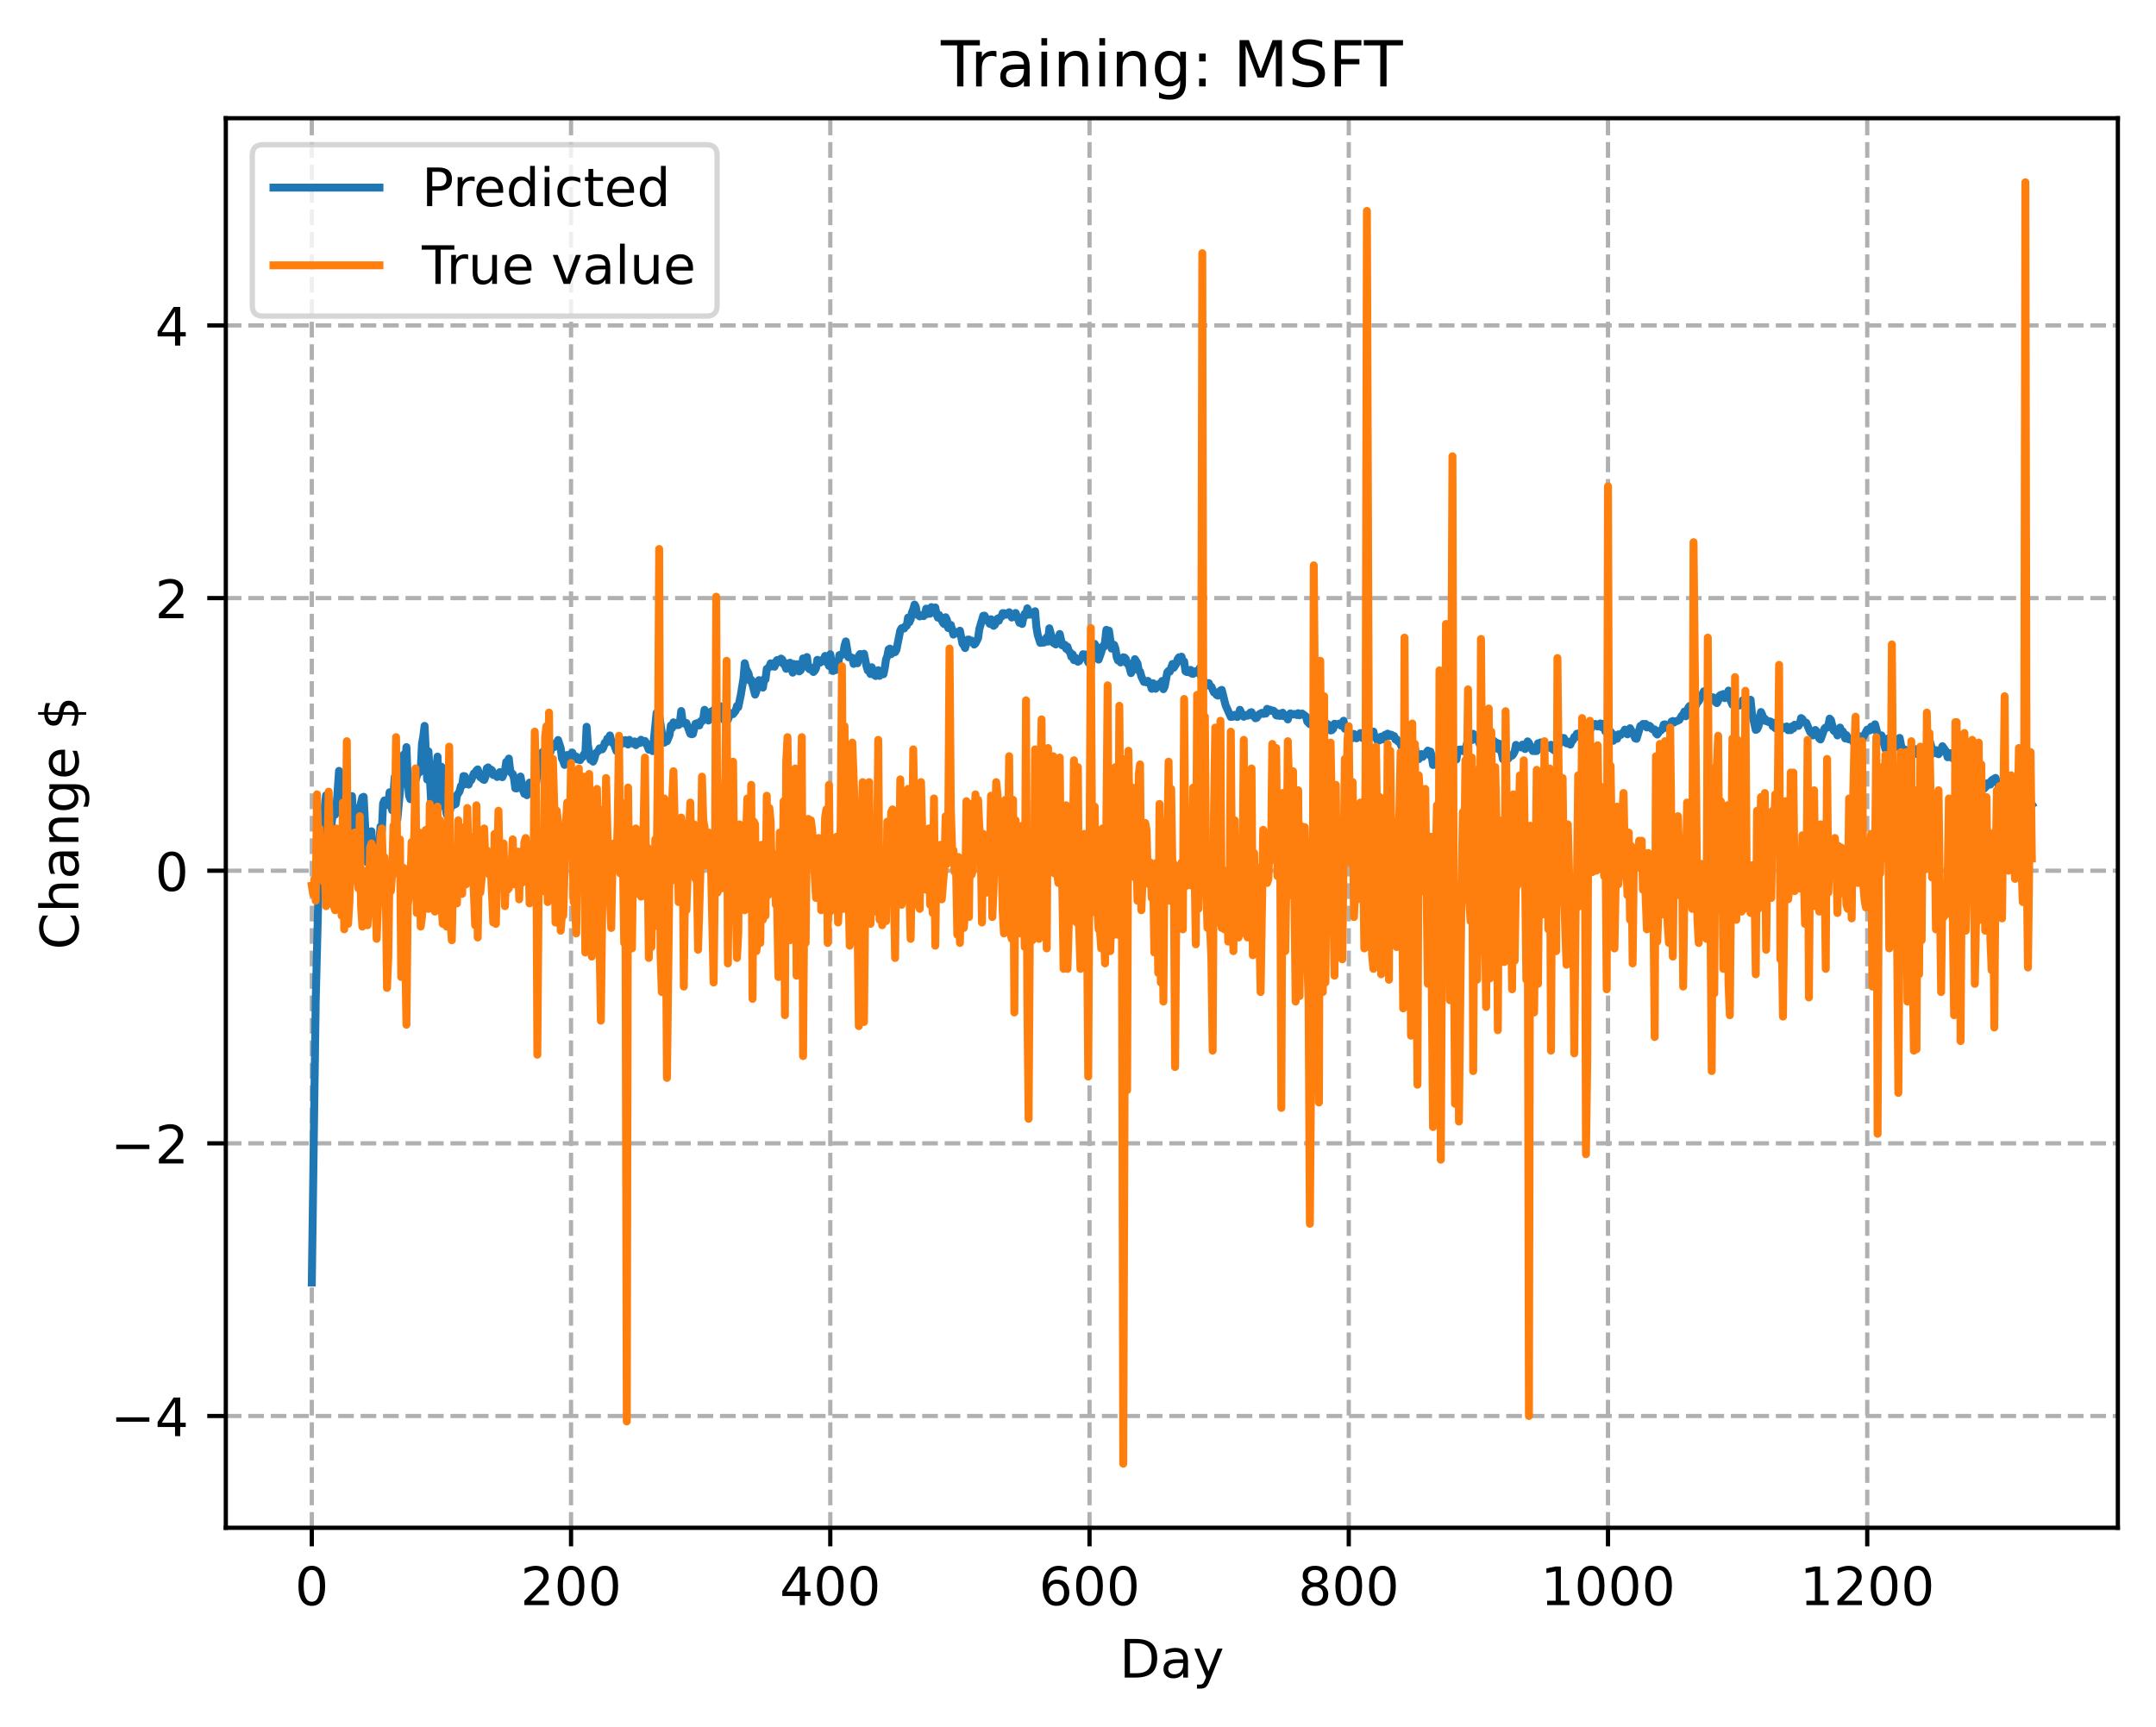 <?xml version="1.0" encoding="utf-8" standalone="no"?>
<!DOCTYPE svg PUBLIC "-//W3C//DTD SVG 1.1//EN"
  "http://www.w3.org/Graphics/SVG/1.1/DTD/svg11.dtd">
<!-- Created with matplotlib (https://matplotlib.org/) -->
<svg height="325.986pt" version="1.1" viewBox="0 0 406.94 325.986" width="406.94pt" xmlns="http://www.w3.org/2000/svg" xmlns:xlink="http://www.w3.org/1999/xlink">
 <defs>
  <style type="text/css">
*{stroke-linecap:butt;stroke-linejoin:round;}
  </style>
 </defs>
 <g id="figure_1">
  <g id="patch_1">
   <path d="M 0 325.986 
L 406.94 325.986 
L 406.94 0 
L 0 0 
z
" style="fill:#ffffff;"/>
  </g>
  <g id="axes_1">
   <g id="patch_2">
    <path d="M 42.62 288.43 
L 399.74 288.43 
L 399.74 22.318 
L 42.62 22.318 
z
" style="fill:#ffffff;"/>
   </g>
   <g id="matplotlib.axis_1">
    <g id="xtick_1">
     <g id="line2d_1">
      <path clip-path="url(#p81b285bb8e)" d="M 58.853 288.43 
L 58.853 22.318 
" style="fill:none;stroke:#b0b0b0;stroke-dasharray:2.96,1.28;stroke-dashoffset:0;stroke-width:0.8;"/>
     </g>
     <g id="line2d_2">
      <defs>
       <path d="M 0 0 
L 0 3.5 
" id="mcc123b772d" style="stroke:#000000;stroke-width:0.8;"/>
      </defs>
      <g>
       <use style="stroke:#000000;stroke-width:0.8;" x="58.853" xlink:href="#mcc123b772d" y="288.43"/>
      </g>
     </g>
     <g id="text_1">
      <!-- 0 -->
      <defs>
       <path d="M 31.781 66.406 
Q 24.172 66.406 20.328 58.906 
Q 16.5 51.422 16.5 36.375 
Q 16.5 21.391 20.328 13.891 
Q 24.172 6.391 31.781 6.391 
Q 39.453 6.391 43.281 13.891 
Q 47.125 21.391 47.125 36.375 
Q 47.125 51.422 43.281 58.906 
Q 39.453 66.406 31.781 66.406 
z
M 31.781 74.219 
Q 44.047 74.219 50.516 64.516 
Q 56.984 54.828 56.984 36.375 
Q 56.984 17.969 50.516 8.266 
Q 44.047 -1.422 31.781 -1.422 
Q 19.531 -1.422 13.062 8.266 
Q 6.594 17.969 6.594 36.375 
Q 6.594 54.828 13.062 64.516 
Q 19.531 74.219 31.781 74.219 
z
" id="DejaVuSans-48"/>
      </defs>
      <g transform="translate(55.672 303.029)scale(0.1 -0.1)">
       <use xlink:href="#DejaVuSans-48"/>
      </g>
     </g>
    </g>
    <g id="xtick_2">
     <g id="line2d_3">
      <path clip-path="url(#p81b285bb8e)" d="M 107.784 288.43 
L 107.784 22.318 
" style="fill:none;stroke:#b0b0b0;stroke-dasharray:2.96,1.28;stroke-dashoffset:0;stroke-width:0.8;"/>
     </g>
     <g id="line2d_4">
      <g>
       <use style="stroke:#000000;stroke-width:0.8;" x="107.784" xlink:href="#mcc123b772d" y="288.43"/>
      </g>
     </g>
     <g id="text_2">
      <!-- 200 -->
      <defs>
       <path d="M 19.188 8.297 
L 53.609 8.297 
L 53.609 0 
L 7.328 0 
L 7.328 8.297 
Q 12.938 14.109 22.625 23.891 
Q 32.328 33.688 34.812 36.531 
Q 39.547 41.844 41.422 45.531 
Q 43.312 49.219 43.312 52.781 
Q 43.312 58.594 39.234 62.25 
Q 35.156 65.922 28.609 65.922 
Q 23.969 65.922 18.812 64.312 
Q 13.672 62.703 7.812 59.422 
L 7.812 69.391 
Q 13.766 71.781 18.938 73 
Q 24.125 74.219 28.422 74.219 
Q 39.75 74.219 46.484 68.547 
Q 53.219 62.891 53.219 53.422 
Q 53.219 48.922 51.531 44.891 
Q 49.859 40.875 45.406 35.406 
Q 44.188 33.984 37.641 27.219 
Q 31.109 20.453 19.188 8.297 
z
" id="DejaVuSans-50"/>
      </defs>
      <g transform="translate(98.24 303.029)scale(0.1 -0.1)">
       <use xlink:href="#DejaVuSans-50"/>
       <use x="63.623" xlink:href="#DejaVuSans-48"/>
       <use x="127.246" xlink:href="#DejaVuSans-48"/>
      </g>
     </g>
    </g>
    <g id="xtick_3">
     <g id="line2d_5">
      <path clip-path="url(#p81b285bb8e)" d="M 156.714 288.43 
L 156.714 22.318 
" style="fill:none;stroke:#b0b0b0;stroke-dasharray:2.96,1.28;stroke-dashoffset:0;stroke-width:0.8;"/>
     </g>
     <g id="line2d_6">
      <g>
       <use style="stroke:#000000;stroke-width:0.8;" x="156.714" xlink:href="#mcc123b772d" y="288.43"/>
      </g>
     </g>
     <g id="text_3">
      <!-- 400 -->
      <defs>
       <path d="M 37.797 64.312 
L 12.891 25.391 
L 37.797 25.391 
z
M 35.203 72.906 
L 47.609 72.906 
L 47.609 25.391 
L 58.016 25.391 
L 58.016 17.188 
L 47.609 17.188 
L 47.609 0 
L 37.797 0 
L 37.797 17.188 
L 4.891 17.188 
L 4.891 26.703 
z
" id="DejaVuSans-52"/>
      </defs>
      <g transform="translate(147.17 303.029)scale(0.1 -0.1)">
       <use xlink:href="#DejaVuSans-52"/>
       <use x="63.623" xlink:href="#DejaVuSans-48"/>
       <use x="127.246" xlink:href="#DejaVuSans-48"/>
      </g>
     </g>
    </g>
    <g id="xtick_4">
     <g id="line2d_7">
      <path clip-path="url(#p81b285bb8e)" d="M 205.645 288.43 
L 205.645 22.318 
" style="fill:none;stroke:#b0b0b0;stroke-dasharray:2.96,1.28;stroke-dashoffset:0;stroke-width:0.8;"/>
     </g>
     <g id="line2d_8">
      <g>
       <use style="stroke:#000000;stroke-width:0.8;" x="205.645" xlink:href="#mcc123b772d" y="288.43"/>
      </g>
     </g>
     <g id="text_4">
      <!-- 600 -->
      <defs>
       <path d="M 33.016 40.375 
Q 26.375 40.375 22.484 35.828 
Q 18.609 31.297 18.609 23.391 
Q 18.609 15.531 22.484 10.953 
Q 26.375 6.391 33.016 6.391 
Q 39.656 6.391 43.531 10.953 
Q 47.406 15.531 47.406 23.391 
Q 47.406 31.297 43.531 35.828 
Q 39.656 40.375 33.016 40.375 
z
M 52.594 71.297 
L 52.594 62.312 
Q 48.875 64.062 45.094 64.984 
Q 41.312 65.922 37.594 65.922 
Q 27.828 65.922 22.672 59.328 
Q 17.531 52.734 16.797 39.406 
Q 19.672 43.656 24.016 45.922 
Q 28.375 48.188 33.594 48.188 
Q 44.578 48.188 50.953 41.516 
Q 57.328 34.859 57.328 23.391 
Q 57.328 12.156 50.688 5.359 
Q 44.047 -1.422 33.016 -1.422 
Q 20.359 -1.422 13.672 8.266 
Q 6.984 17.969 6.984 36.375 
Q 6.984 53.656 15.188 63.938 
Q 23.391 74.219 37.203 74.219 
Q 40.922 74.219 44.703 73.484 
Q 48.484 72.75 52.594 71.297 
z
" id="DejaVuSans-54"/>
      </defs>
      <g transform="translate(196.101 303.029)scale(0.1 -0.1)">
       <use xlink:href="#DejaVuSans-54"/>
       <use x="63.623" xlink:href="#DejaVuSans-48"/>
       <use x="127.246" xlink:href="#DejaVuSans-48"/>
      </g>
     </g>
    </g>
    <g id="xtick_5">
     <g id="line2d_9">
      <path clip-path="url(#p81b285bb8e)" d="M 254.575 288.43 
L 254.575 22.318 
" style="fill:none;stroke:#b0b0b0;stroke-dasharray:2.96,1.28;stroke-dashoffset:0;stroke-width:0.8;"/>
     </g>
     <g id="line2d_10">
      <g>
       <use style="stroke:#000000;stroke-width:0.8;" x="254.575" xlink:href="#mcc123b772d" y="288.43"/>
      </g>
     </g>
     <g id="text_5">
      <!-- 800 -->
      <defs>
       <path d="M 31.781 34.625 
Q 24.75 34.625 20.719 30.859 
Q 16.703 27.094 16.703 20.516 
Q 16.703 13.922 20.719 10.156 
Q 24.75 6.391 31.781 6.391 
Q 38.812 6.391 42.859 10.172 
Q 46.922 13.969 46.922 20.516 
Q 46.922 27.094 42.891 30.859 
Q 38.875 34.625 31.781 34.625 
z
M 21.922 38.812 
Q 15.578 40.375 12.031 44.719 
Q 8.5 49.078 8.5 55.328 
Q 8.5 64.062 14.719 69.141 
Q 20.953 74.219 31.781 74.219 
Q 42.672 74.219 48.875 69.141 
Q 55.078 64.062 55.078 55.328 
Q 55.078 49.078 51.531 44.719 
Q 48 40.375 41.703 38.812 
Q 48.828 37.156 52.797 32.312 
Q 56.781 27.484 56.781 20.516 
Q 56.781 9.906 50.312 4.234 
Q 43.844 -1.422 31.781 -1.422 
Q 19.734 -1.422 13.25 4.234 
Q 6.781 9.906 6.781 20.516 
Q 6.781 27.484 10.781 32.312 
Q 14.797 37.156 21.922 38.812 
z
M 18.312 54.391 
Q 18.312 48.734 21.844 45.562 
Q 25.391 42.391 31.781 42.391 
Q 38.141 42.391 41.719 45.562 
Q 45.312 48.734 45.312 54.391 
Q 45.312 60.062 41.719 63.234 
Q 38.141 66.406 31.781 66.406 
Q 25.391 66.406 21.844 63.234 
Q 18.312 60.062 18.312 54.391 
z
" id="DejaVuSans-56"/>
      </defs>
      <g transform="translate(245.032 303.029)scale(0.1 -0.1)">
       <use xlink:href="#DejaVuSans-56"/>
       <use x="63.623" xlink:href="#DejaVuSans-48"/>
       <use x="127.246" xlink:href="#DejaVuSans-48"/>
      </g>
     </g>
    </g>
    <g id="xtick_6">
     <g id="line2d_11">
      <path clip-path="url(#p81b285bb8e)" d="M 303.506 288.43 
L 303.506 22.318 
" style="fill:none;stroke:#b0b0b0;stroke-dasharray:2.96,1.28;stroke-dashoffset:0;stroke-width:0.8;"/>
     </g>
     <g id="line2d_12">
      <g>
       <use style="stroke:#000000;stroke-width:0.8;" x="303.506" xlink:href="#mcc123b772d" y="288.43"/>
      </g>
     </g>
     <g id="text_6">
      <!-- 1000 -->
      <defs>
       <path d="M 12.406 8.297 
L 28.516 8.297 
L 28.516 63.922 
L 10.984 60.406 
L 10.984 69.391 
L 28.422 72.906 
L 38.281 72.906 
L 38.281 8.297 
L 54.391 8.297 
L 54.391 0 
L 12.406 0 
z
" id="DejaVuSans-49"/>
      </defs>
      <g transform="translate(290.781 303.029)scale(0.1 -0.1)">
       <use xlink:href="#DejaVuSans-49"/>
       <use x="63.623" xlink:href="#DejaVuSans-48"/>
       <use x="127.246" xlink:href="#DejaVuSans-48"/>
       <use x="190.869" xlink:href="#DejaVuSans-48"/>
      </g>
     </g>
    </g>
    <g id="xtick_7">
     <g id="line2d_13">
      <path clip-path="url(#p81b285bb8e)" d="M 352.437 288.43 
L 352.437 22.318 
" style="fill:none;stroke:#b0b0b0;stroke-dasharray:2.96,1.28;stroke-dashoffset:0;stroke-width:0.8;"/>
     </g>
     <g id="line2d_14">
      <g>
       <use style="stroke:#000000;stroke-width:0.8;" x="352.437" xlink:href="#mcc123b772d" y="288.43"/>
      </g>
     </g>
     <g id="text_7">
      <!-- 1200 -->
      <g transform="translate(339.712 303.029)scale(0.1 -0.1)">
       <use xlink:href="#DejaVuSans-49"/>
       <use x="63.623" xlink:href="#DejaVuSans-50"/>
       <use x="127.246" xlink:href="#DejaVuSans-48"/>
       <use x="190.869" xlink:href="#DejaVuSans-48"/>
      </g>
     </g>
    </g>
    <g id="text_8">
     <!-- Day -->
     <defs>
      <path d="M 19.672 64.797 
L 19.672 8.109 
L 31.594 8.109 
Q 46.688 8.109 53.688 14.938 
Q 60.688 21.781 60.688 36.531 
Q 60.688 51.172 53.688 57.984 
Q 46.688 64.797 31.594 64.797 
z
M 9.812 72.906 
L 30.078 72.906 
Q 51.266 72.906 61.172 64.094 
Q 71.094 55.281 71.094 36.531 
Q 71.094 17.672 61.125 8.828 
Q 51.172 0 30.078 0 
L 9.812 0 
z
" id="DejaVuSans-68"/>
      <path d="M 34.281 27.484 
Q 23.391 27.484 19.188 25 
Q 14.984 22.516 14.984 16.5 
Q 14.984 11.719 18.141 8.906 
Q 21.297 6.109 26.703 6.109 
Q 34.188 6.109 38.703 11.406 
Q 43.219 16.703 43.219 25.484 
L 43.219 27.484 
z
M 52.203 31.203 
L 52.203 0 
L 43.219 0 
L 43.219 8.297 
Q 40.141 3.328 35.547 0.953 
Q 30.953 -1.422 24.312 -1.422 
Q 15.922 -1.422 10.953 3.297 
Q 6 8.016 6 15.922 
Q 6 25.141 12.172 29.828 
Q 18.359 34.516 30.609 34.516 
L 43.219 34.516 
L 43.219 35.406 
Q 43.219 41.609 39.141 45 
Q 35.062 48.391 27.688 48.391 
Q 23 48.391 18.547 47.266 
Q 14.109 46.141 10.016 43.891 
L 10.016 52.203 
Q 14.938 54.109 19.578 55.047 
Q 24.219 56 28.609 56 
Q 40.484 56 46.344 49.844 
Q 52.203 43.703 52.203 31.203 
z
" id="DejaVuSans-97"/>
      <path d="M 32.172 -5.078 
Q 28.375 -14.844 24.75 -17.812 
Q 21.141 -20.797 15.094 -20.797 
L 7.906 -20.797 
L 7.906 -13.281 
L 13.188 -13.281 
Q 16.891 -13.281 18.938 -11.516 
Q 21 -9.766 23.484 -3.219 
L 25.094 0.875 
L 2.984 54.688 
L 12.5 54.688 
L 29.594 11.922 
L 46.688 54.688 
L 56.203 54.688 
z
" id="DejaVuSans-121"/>
     </defs>
     <g transform="translate(211.307 316.707)scale(0.1 -0.1)">
      <use xlink:href="#DejaVuSans-68"/>
      <use x="77.002" xlink:href="#DejaVuSans-97"/>
      <use x="138.281" xlink:href="#DejaVuSans-121"/>
     </g>
    </g>
   </g>
   <g id="matplotlib.axis_2">
    <g id="ytick_1">
     <g id="line2d_15">
      <path clip-path="url(#p81b285bb8e)" d="M 42.62 267.326 
L 399.74 267.326 
" style="fill:none;stroke:#b0b0b0;stroke-dasharray:2.96,1.28;stroke-dashoffset:0;stroke-width:0.8;"/>
     </g>
     <g id="line2d_16">
      <defs>
       <path d="M 0 0 
L -3.5 0 
" id="m1b37e07667" style="stroke:#000000;stroke-width:0.8;"/>
      </defs>
      <g>
       <use style="stroke:#000000;stroke-width:0.8;" x="42.62" xlink:href="#m1b37e07667" y="267.326"/>
      </g>
     </g>
     <g id="text_9">
      <!-- −4 -->
      <defs>
       <path d="M 10.594 35.5 
L 73.188 35.5 
L 73.188 27.203 
L 10.594 27.203 
z
" id="DejaVuSans-8722"/>
      </defs>
      <g transform="translate(20.878 271.126)scale(0.1 -0.1)">
       <use xlink:href="#DejaVuSans-8722"/>
       <use x="83.789" xlink:href="#DejaVuSans-52"/>
      </g>
     </g>
    </g>
    <g id="ytick_2">
     <g id="line2d_17">
      <path clip-path="url(#p81b285bb8e)" d="M 42.62 215.854 
L 399.74 215.854 
" style="fill:none;stroke:#b0b0b0;stroke-dasharray:2.96,1.28;stroke-dashoffset:0;stroke-width:0.8;"/>
     </g>
     <g id="line2d_18">
      <g>
       <use style="stroke:#000000;stroke-width:0.8;" x="42.62" xlink:href="#m1b37e07667" y="215.854"/>
      </g>
     </g>
     <g id="text_10">
      <!-- −2 -->
      <g transform="translate(20.878 219.653)scale(0.1 -0.1)">
       <use xlink:href="#DejaVuSans-8722"/>
       <use x="83.789" xlink:href="#DejaVuSans-50"/>
      </g>
     </g>
    </g>
    <g id="ytick_3">
     <g id="line2d_19">
      <path clip-path="url(#p81b285bb8e)" d="M 42.62 164.382 
L 399.74 164.382 
" style="fill:none;stroke:#b0b0b0;stroke-dasharray:2.96,1.28;stroke-dashoffset:0;stroke-width:0.8;"/>
     </g>
     <g id="line2d_20">
      <g>
       <use style="stroke:#000000;stroke-width:0.8;" x="42.62" xlink:href="#m1b37e07667" y="164.382"/>
      </g>
     </g>
     <g id="text_11">
      <!-- 0 -->
      <g transform="translate(29.258 168.181)scale(0.1 -0.1)">
       <use xlink:href="#DejaVuSans-48"/>
      </g>
     </g>
    </g>
    <g id="ytick_4">
     <g id="line2d_21">
      <path clip-path="url(#p81b285bb8e)" d="M 42.62 112.909 
L 399.74 112.909 
" style="fill:none;stroke:#b0b0b0;stroke-dasharray:2.96,1.28;stroke-dashoffset:0;stroke-width:0.8;"/>
     </g>
     <g id="line2d_22">
      <g>
       <use style="stroke:#000000;stroke-width:0.8;" x="42.62" xlink:href="#m1b37e07667" y="112.909"/>
      </g>
     </g>
     <g id="text_12">
      <!-- 2 -->
      <g transform="translate(29.258 116.709)scale(0.1 -0.1)">
       <use xlink:href="#DejaVuSans-50"/>
      </g>
     </g>
    </g>
    <g id="ytick_5">
     <g id="line2d_23">
      <path clip-path="url(#p81b285bb8e)" d="M 42.62 61.437 
L 399.74 61.437 
" style="fill:none;stroke:#b0b0b0;stroke-dasharray:2.96,1.28;stroke-dashoffset:0;stroke-width:0.8;"/>
     </g>
     <g id="line2d_24">
      <g>
       <use style="stroke:#000000;stroke-width:0.8;" x="42.62" xlink:href="#m1b37e07667" y="61.437"/>
      </g>
     </g>
     <g id="text_13">
      <!-- 4 -->
      <g transform="translate(29.258 65.236)scale(0.1 -0.1)">
       <use xlink:href="#DejaVuSans-52"/>
      </g>
     </g>
    </g>
    <g id="text_14">
     <!-- Change $ -->
     <defs>
      <path d="M 64.406 67.281 
L 64.406 56.891 
Q 59.422 61.531 53.781 63.812 
Q 48.141 66.109 41.797 66.109 
Q 29.297 66.109 22.656 58.469 
Q 16.016 50.828 16.016 36.375 
Q 16.016 21.969 22.656 14.328 
Q 29.297 6.688 41.797 6.688 
Q 48.141 6.688 53.781 8.984 
Q 59.422 11.281 64.406 15.922 
L 64.406 5.609 
Q 59.234 2.094 53.438 0.328 
Q 47.656 -1.422 41.219 -1.422 
Q 24.656 -1.422 15.125 8.703 
Q 5.609 18.844 5.609 36.375 
Q 5.609 53.953 15.125 64.078 
Q 24.656 74.219 41.219 74.219 
Q 47.75 74.219 53.531 72.484 
Q 59.328 70.75 64.406 67.281 
z
" id="DejaVuSans-67"/>
      <path d="M 54.891 33.016 
L 54.891 0 
L 45.906 0 
L 45.906 32.719 
Q 45.906 40.484 42.875 44.328 
Q 39.844 48.188 33.797 48.188 
Q 26.516 48.188 22.312 43.547 
Q 18.109 38.922 18.109 30.906 
L 18.109 0 
L 9.078 0 
L 9.078 75.984 
L 18.109 75.984 
L 18.109 46.188 
Q 21.344 51.125 25.703 53.562 
Q 30.078 56 35.797 56 
Q 45.219 56 50.047 50.172 
Q 54.891 44.344 54.891 33.016 
z
" id="DejaVuSans-104"/>
      <path d="M 54.891 33.016 
L 54.891 0 
L 45.906 0 
L 45.906 32.719 
Q 45.906 40.484 42.875 44.328 
Q 39.844 48.188 33.797 48.188 
Q 26.516 48.188 22.312 43.547 
Q 18.109 38.922 18.109 30.906 
L 18.109 0 
L 9.078 0 
L 9.078 54.688 
L 18.109 54.688 
L 18.109 46.188 
Q 21.344 51.125 25.703 53.562 
Q 30.078 56 35.797 56 
Q 45.219 56 50.047 50.172 
Q 54.891 44.344 54.891 33.016 
z
" id="DejaVuSans-110"/>
      <path d="M 45.406 27.984 
Q 45.406 37.75 41.375 43.109 
Q 37.359 48.484 30.078 48.484 
Q 22.859 48.484 18.828 43.109 
Q 14.797 37.75 14.797 27.984 
Q 14.797 18.266 18.828 12.891 
Q 22.859 7.516 30.078 7.516 
Q 37.359 7.516 41.375 12.891 
Q 45.406 18.266 45.406 27.984 
z
M 54.391 6.781 
Q 54.391 -7.172 48.188 -13.984 
Q 42 -20.797 29.203 -20.797 
Q 24.469 -20.797 20.266 -20.094 
Q 16.062 -19.391 12.109 -17.922 
L 12.109 -9.188 
Q 16.062 -11.328 19.922 -12.344 
Q 23.781 -13.375 27.781 -13.375 
Q 36.625 -13.375 41.016 -8.766 
Q 45.406 -4.156 45.406 5.172 
L 45.406 9.625 
Q 42.625 4.781 38.281 2.391 
Q 33.938 0 27.875 0 
Q 17.828 0 11.672 7.656 
Q 5.516 15.328 5.516 27.984 
Q 5.516 40.672 11.672 48.328 
Q 17.828 56 27.875 56 
Q 33.938 56 38.281 53.609 
Q 42.625 51.219 45.406 46.391 
L 45.406 54.688 
L 54.391 54.688 
z
" id="DejaVuSans-103"/>
      <path d="M 56.203 29.594 
L 56.203 25.203 
L 14.891 25.203 
Q 15.484 15.922 20.484 11.062 
Q 25.484 6.203 34.422 6.203 
Q 39.594 6.203 44.453 7.469 
Q 49.312 8.734 54.109 11.281 
L 54.109 2.781 
Q 49.266 0.734 44.188 -0.344 
Q 39.109 -1.422 33.891 -1.422 
Q 20.797 -1.422 13.156 6.188 
Q 5.516 13.812 5.516 26.812 
Q 5.516 40.234 12.766 48.109 
Q 20.016 56 32.328 56 
Q 43.359 56 49.781 48.891 
Q 56.203 41.797 56.203 29.594 
z
M 47.219 32.234 
Q 47.125 39.594 43.094 43.984 
Q 39.062 48.391 32.422 48.391 
Q 24.906 48.391 20.391 44.141 
Q 15.875 39.891 15.188 32.172 
z
" id="DejaVuSans-101"/>
      <path id="DejaVuSans-32"/>
      <path d="M 33.797 -14.703 
L 28.906 -14.703 
L 28.859 0 
Q 23.734 0.094 18.609 1.188 
Q 13.484 2.297 8.297 4.5 
L 8.297 13.281 
Q 13.281 10.156 18.375 8.562 
Q 23.484 6.984 28.906 6.938 
L 28.906 29.203 
Q 18.109 30.953 13.203 35.156 
Q 8.297 39.359 8.297 46.688 
Q 8.297 54.641 13.625 59.219 
Q 18.953 63.812 28.906 64.5 
L 28.906 75.984 
L 33.797 75.984 
L 33.797 64.656 
Q 38.328 64.453 42.578 63.688 
Q 46.828 62.938 50.875 61.625 
L 50.875 53.078 
Q 46.828 55.125 42.547 56.25 
Q 38.281 57.375 33.797 57.562 
L 33.797 36.719 
Q 44.875 35.016 50.094 30.609 
Q 55.328 26.219 55.328 18.609 
Q 55.328 10.359 49.781 5.594 
Q 44.234 0.828 33.797 0.094 
z
M 28.906 37.594 
L 28.906 57.625 
Q 23.25 56.984 20.266 54.391 
Q 17.281 51.812 17.281 47.516 
Q 17.281 43.312 20.031 40.969 
Q 22.797 38.625 28.906 37.594 
z
M 33.797 28.219 
L 33.797 7.078 
Q 39.984 7.906 43.141 10.594 
Q 46.297 13.281 46.297 17.672 
Q 46.297 21.969 43.281 24.5 
Q 40.281 27.047 33.797 28.219 
z
" id="DejaVuSans-36"/>
     </defs>
     <g transform="translate(14.798 179.288)rotate(-90)scale(0.1 -0.1)">
      <use xlink:href="#DejaVuSans-67"/>
      <use x="69.824" xlink:href="#DejaVuSans-104"/>
      <use x="133.203" xlink:href="#DejaVuSans-97"/>
      <use x="194.482" xlink:href="#DejaVuSans-110"/>
      <use x="257.861" xlink:href="#DejaVuSans-103"/>
      <use x="321.338" xlink:href="#DejaVuSans-101"/>
      <use x="382.861" xlink:href="#DejaVuSans-32"/>
      <use x="414.648" xlink:href="#DejaVuSans-36"/>
     </g>
    </g>
   </g>
   <g id="line2d_25">
    <path clip-path="url(#p81b285bb8e)" d="M 58.853 242.129 
L 59.587 189.029 
L 60.321 159.757 
L 60.566 160.786 
L 61.055 156.507 
L 61.3 152.2 
L 61.544 150.138 
L 61.789 153.576 
L 62.034 150.793 
L 62.278 154.348 
L 62.523 156.175 
L 62.767 153.92 
L 63.012 152.759 
L 63.257 153.794 
L 63.501 152.587 
L 63.991 145.535 
L 64.235 147.24 
L 64.725 151.566 
L 64.969 152.414 
L 65.214 148.649 
L 65.459 152.008 
L 65.703 151.23 
L 65.948 152.775 
L 66.193 150.822 
L 66.437 150.291 
L 66.682 154.674 
L 66.927 156.773 
L 67.171 155.866 
L 67.416 152.547 
L 67.661 153.758 
L 67.905 154.063 
L 68.15 151.453 
L 68.395 150.539 
L 68.639 150.431 
L 69.128 159.981 
L 69.373 162.849 
L 69.618 162.06 
L 69.862 158.557 
L 70.107 156.938 
L 70.352 161.001 
L 70.841 162.402 
L 71.33 158.784 
L 71.575 159.774 
L 71.82 156.044 
L 72.064 156.899 
L 72.309 151.692 
L 72.554 151.111 
L 72.798 151.272 
L 73.288 151.998 
L 73.532 149.571 
L 73.777 151.795 
L 74.022 152.976 
L 74.511 146.648 
L 74.755 153.059 
L 75 154.673 
L 75.734 146.794 
L 75.979 147.186 
L 76.223 142.428 
L 76.468 144.798 
L 76.713 141.045 
L 76.957 147.143 
L 77.202 150.211 
L 77.447 150.878 
L 78.181 148.226 
L 78.915 145.702 
L 79.159 145.824 
L 79.404 145.578 
L 79.649 140.396 
L 79.893 139.046 
L 80.138 137.042 
L 80.627 147.176 
L 80.872 141.84 
L 81.361 151.062 
L 81.606 147.679 
L 81.85 151.512 
L 82.095 144.646 
L 82.34 144.85 
L 82.584 142.836 
L 82.829 151.156 
L 83.074 152.159 
L 83.318 144.746 
L 83.563 149.181 
L 84.297 153.672 
L 84.542 154.242 
L 84.786 153.745 
L 85.031 152.487 
L 85.276 152.144 
L 86.01 151.794 
L 86.254 150.131 
L 86.743 149.406 
L 86.988 148.406 
L 87.233 148.315 
L 87.477 146.516 
L 87.722 146.551 
L 87.967 148.021 
L 88.211 147.971 
L 88.456 148.124 
L 88.701 147.4 
L 88.945 147.294 
L 89.435 146.009 
L 89.679 146.25 
L 89.924 145.48 
L 90.169 145.255 
L 90.658 146.748 
L 90.903 146.697 
L 91.147 147.129 
L 91.392 147.243 
L 91.637 146.637 
L 91.881 145.052 
L 92.126 144.872 
L 92.371 145.431 
L 92.615 145.254 
L 92.86 145.429 
L 93.104 146.316 
L 93.349 146.107 
L 93.838 146.686 
L 94.083 146.601 
L 94.328 145.77 
L 94.572 146.425 
L 94.817 146.723 
L 95.306 145.518 
L 95.551 143.836 
L 95.796 144.25 
L 96.04 143.213 
L 96.285 145.417 
L 96.53 145.943 
L 96.774 146.114 
L 97.019 146.967 
L 97.264 148.824 
L 97.508 148.855 
L 97.753 147.198 
L 98.242 146.602 
L 98.731 149.234 
L 98.976 149.863 
L 99.221 149.344 
L 99.465 150.126 
L 99.71 149.334 
L 99.955 147.751 
L 100.199 148.632 
L 100.444 148.349 
L 100.933 148.149 
L 101.178 147.944 
L 101.423 146.097 
L 101.667 145.252 
L 101.912 145.131 
L 102.157 142.948 
L 102.401 141.97 
L 102.646 141.791 
L 102.891 142.49 
L 103.135 141.95 
L 103.38 142.396 
L 103.625 141.932 
L 103.869 142.066 
L 104.114 140.851 
L 104.359 140.671 
L 104.603 141.034 
L 104.848 140.303 
L 105.092 140.81 
L 105.337 139.708 
L 105.826 141.224 
L 106.071 143.216 
L 106.316 143.65 
L 106.56 144.41 
L 106.805 142.912 
L 107.05 142.538 
L 107.294 143.024 
L 107.539 142.969 
L 107.784 142.279 
L 108.028 142.089 
L 108.273 142.802 
L 108.518 142.748 
L 108.762 142.827 
L 109.007 143.4 
L 109.252 143.241 
L 109.496 143.508 
L 109.741 143.029 
L 109.986 142.95 
L 110.23 142.373 
L 110.475 142.543 
L 110.719 137.208 
L 110.964 140.658 
L 111.453 143.442 
L 111.698 143.411 
L 111.943 143.79 
L 112.187 143.25 
L 112.432 142.233 
L 112.921 141.771 
L 113.166 141.277 
L 113.411 141.278 
L 113.655 141.475 
L 113.9 141.095 
L 114.145 140.226 
L 114.389 140.254 
L 114.634 139.433 
L 114.879 139.428 
L 115.123 138.844 
L 115.368 139.888 
L 115.613 140.249 
L 115.857 140.372 
L 116.346 141.777 
L 116.591 141.549 
L 116.836 139.706 
L 117.08 139.525 
L 117.325 140.476 
L 117.814 139.821 
L 118.059 139.724 
L 118.304 140.368 
L 118.548 140.553 
L 118.793 139.673 
L 119.038 140.28 
L 119.527 140.37 
L 119.772 139.978 
L 120.016 140.676 
L 120.261 140.05 
L 120.506 140.32 
L 120.75 140.285 
L 120.995 139.657 
L 121.24 140.037 
L 121.484 140.182 
L 121.729 139.888 
L 121.974 140.27 
L 122.463 141.531 
L 122.707 140.79 
L 122.952 140.821 
L 123.197 141.803 
L 123.931 134.584 
L 124.175 134.691 
L 124.42 134.998 
L 125.154 139.947 
L 125.399 140.205 
L 125.643 139.826 
L 125.888 139.941 
L 126.377 138.77 
L 126.622 136.962 
L 126.867 137.43 
L 127.111 136.37 
L 127.356 136.476 
L 127.601 136.878 
L 128.09 136.876 
L 128.334 136.286 
L 128.579 134.233 
L 128.824 136.002 
L 129.068 136.579 
L 129.558 136.495 
L 130.292 138.532 
L 130.536 138.618 
L 130.781 138.565 
L 131.27 136.628 
L 131.515 136.539 
L 131.76 136.925 
L 132.004 136.953 
L 132.249 136.151 
L 132.494 136.198 
L 132.738 135.657 
L 132.983 134.004 
L 133.228 134.952 
L 133.472 135.22 
L 133.717 136.03 
L 134.206 134.356 
L 134.451 135.102 
L 134.695 134.043 
L 134.94 134.518 
L 135.185 135.766 
L 135.919 133.322 
L 136.408 134.993 
L 136.653 135.913 
L 136.897 135.536 
L 137.142 135.952 
L 137.387 135.885 
L 137.876 134.636 
L 138.365 134.816 
L 138.855 134.18 
L 139.099 133.268 
L 139.344 133.515 
L 139.833 131.167 
L 140.322 128.179 
L 140.567 125.213 
L 140.812 126.261 
L 141.301 127.193 
L 141.546 128.512 
L 141.79 128.332 
L 142.524 131.135 
L 142.769 130.482 
L 143.014 128.667 
L 143.258 128.404 
L 143.503 129.695 
L 143.748 129.16 
L 143.992 129.813 
L 144.237 128.211 
L 144.482 128.267 
L 144.726 126.272 
L 144.971 126.139 
L 145.216 125.845 
L 145.46 125.231 
L 145.705 125.814 
L 145.95 125.66 
L 146.194 125.871 
L 146.439 124.932 
L 146.683 124.608 
L 147.173 125.013 
L 147.417 124.334 
L 147.662 124.528 
L 147.907 125.389 
L 148.151 125.654 
L 148.396 126.268 
L 148.641 125.236 
L 148.885 125.254 
L 149.13 125.111 
L 149.619 126.992 
L 149.864 125.359 
L 150.109 126.235 
L 150.353 125.406 
L 150.598 125.422 
L 150.843 126.751 
L 151.087 126.59 
L 151.332 126.049 
L 151.577 124.304 
L 151.821 124.489 
L 152.066 125.632 
L 152.31 124.045 
L 152.555 126.074 
L 152.8 126.349 
L 153.044 126.036 
L 153.289 126.613 
L 153.534 126.868 
L 153.778 126.601 
L 154.023 126.157 
L 154.268 124.566 
L 154.512 125.092 
L 154.757 125.119 
L 155.002 124.64 
L 155.246 124.622 
L 155.491 124.86 
L 155.736 123.834 
L 156.47 125.723 
L 156.714 123.511 
L 157.204 126.684 
L 157.938 126.399 
L 158.182 125.557 
L 158.427 123.67 
L 158.671 123.831 
L 158.916 123.481 
L 159.161 123.53 
L 159.405 121.889 
L 159.65 121.097 
L 160.139 124.083 
L 160.384 123.976 
L 160.873 124.194 
L 161.118 125.335 
L 161.363 124.84 
L 161.607 125.136 
L 161.852 125.222 
L 162.097 123.797 
L 162.341 123.47 
L 162.586 124.051 
L 162.831 123.595 
L 163.075 123.418 
L 163.565 125.812 
L 163.809 126.61 
L 164.054 126.525 
L 164.298 127.245 
L 164.543 125.967 
L 164.788 126.966 
L 165.032 127.449 
L 165.277 127.621 
L 165.522 126.636 
L 165.766 126.532 
L 166.011 127.598 
L 166.256 126.878 
L 166.5 126.998 
L 166.745 127.29 
L 166.99 126.163 
L 167.234 124.475 
L 167.479 123.867 
L 167.724 122.606 
L 167.968 122.454 
L 168.213 123.499 
L 168.702 122.619 
L 168.947 123.121 
L 169.192 122.701 
L 169.926 119.015 
L 170.17 118.601 
L 170.415 118.53 
L 170.659 118.653 
L 170.904 118.186 
L 171.149 118.133 
L 171.393 116.592 
L 171.638 117.482 
L 171.883 116.937 
L 172.127 115.634 
L 172.372 115.047 
L 172.617 114.14 
L 172.861 114.576 
L 173.106 116.075 
L 173.351 116.115 
L 173.595 116.373 
L 173.84 116.165 
L 174.085 116.138 
L 174.329 116.317 
L 174.574 115.929 
L 174.819 114.907 
L 175.063 115.921 
L 175.308 115.811 
L 175.553 115.86 
L 175.797 114.616 
L 176.042 115.023 
L 176.286 114.746 
L 176.531 114.682 
L 176.776 115.961 
L 177.02 116.603 
L 177.265 116.099 
L 177.999 117.616 
L 178.244 117.844 
L 178.488 116.532 
L 178.733 117.012 
L 178.978 118.566 
L 179.222 118.451 
L 179.467 117.98 
L 179.956 119.804 
L 180.201 119.25 
L 180.446 119.482 
L 180.935 119.622 
L 181.18 119.069 
L 181.669 121.523 
L 181.914 121.813 
L 182.158 122.35 
L 182.647 120.755 
L 182.892 120.748 
L 183.137 121.15 
L 183.381 120.941 
L 183.626 121.222 
L 183.871 121.685 
L 184.115 121.466 
L 184.605 120.496 
L 184.849 118.751 
L 185.583 116.252 
L 185.828 116.229 
L 186.317 117.17 
L 186.562 117.259 
L 186.807 117.781 
L 187.051 116.911 
L 187.296 117.918 
L 187.541 118.151 
L 187.785 117.952 
L 188.274 116.79 
L 188.519 117.203 
L 188.764 116.533 
L 189.008 116.45 
L 189.253 115.756 
L 189.498 115.754 
L 189.742 116.062 
L 189.987 116.047 
L 190.476 115.583 
L 190.721 115.843 
L 190.966 116.585 
L 191.21 115.972 
L 191.455 116.214 
L 191.7 115.722 
L 192.434 117.588 
L 192.678 117.091 
L 192.923 117.8 
L 193.168 116.538 
L 193.412 115.862 
L 193.657 116.178 
L 193.902 114.854 
L 194.391 116.05 
L 195.369 115.398 
L 195.614 118.332 
L 195.859 119.841 
L 196.348 121.366 
L 197.082 121.298 
L 197.571 120.309 
L 197.816 121.127 
L 198.061 118.618 
L 198.795 121.347 
L 199.284 121.665 
L 199.529 121.323 
L 200.018 119.686 
L 200.507 121.848 
L 200.752 121.672 
L 200.996 121.733 
L 201.241 122.487 
L 201.486 122.098 
L 201.73 122.893 
L 201.975 123.136 
L 202.22 123.999 
L 202.464 123.542 
L 202.709 124.632 
L 202.954 124.15 
L 203.198 124.412 
L 203.443 124.928 
L 203.688 124.799 
L 203.932 124.343 
L 204.177 124.196 
L 204.422 123.504 
L 204.666 123.652 
L 204.911 123.565 
L 205.4 125.052 
L 205.645 125.187 
L 205.889 125.967 
L 206.134 122.532 
L 206.379 121.594 
L 206.623 121.561 
L 206.868 122.034 
L 207.357 124.525 
L 207.847 123.174 
L 208.091 122.073 
L 208.336 122.149 
L 208.581 121.129 
L 208.825 118.904 
L 209.07 119.203 
L 209.315 119.059 
L 209.804 122.449 
L 210.049 121.642 
L 210.293 121.751 
L 210.538 122.463 
L 210.783 124.095 
L 211.027 124.697 
L 211.272 124.753 
L 211.517 125.064 
L 211.761 124.701 
L 212.006 124.081 
L 212.25 124.138 
L 212.495 124.401 
L 212.74 125.282 
L 212.984 125.226 
L 213.474 127.082 
L 213.718 126.6 
L 213.963 125.788 
L 214.208 124.445 
L 214.697 125.238 
L 214.942 126.611 
L 215.186 126.798 
L 215.431 127.704 
L 215.92 128.738 
L 216.165 128.701 
L 216.41 128.839 
L 216.654 128.544 
L 217.144 129.27 
L 217.388 130.04 
L 217.633 128.98 
L 218.122 130.026 
L 218.367 129.718 
L 218.611 129.192 
L 218.856 129.079 
L 219.101 129.161 
L 219.345 128.556 
L 219.59 130.108 
L 219.835 129.617 
L 220.324 126.929 
L 220.569 126.647 
L 220.813 126.79 
L 221.303 125.345 
L 221.547 126.065 
L 222.037 125.286 
L 222.281 124.42 
L 222.526 124.092 
L 222.771 124.381 
L 223.015 123.973 
L 223.26 124.974 
L 223.505 124.868 
L 223.749 126.713 
L 223.994 126.87 
L 224.238 126.732 
L 224.483 126.936 
L 224.728 126.471 
L 224.972 127.182 
L 225.217 127.208 
L 225.706 126.712 
L 225.951 126.987 
L 226.196 127.065 
L 226.44 126.119 
L 226.685 127.704 
L 226.93 127.695 
L 227.174 128.47 
L 227.419 128.843 
L 227.664 129.422 
L 227.908 129.058 
L 228.153 128.959 
L 228.398 129.484 
L 228.642 129.645 
L 229.132 130.739 
L 229.376 130.764 
L 229.621 131.195 
L 229.865 131.325 
L 230.11 130.961 
L 230.355 130.365 
L 230.599 130.247 
L 231.333 133.161 
L 232.312 135.352 
L 232.801 135.282 
L 233.046 134.953 
L 233.535 135.364 
L 233.78 134.891 
L 234.025 134.003 
L 234.514 134.975 
L 234.759 135.315 
L 235.248 134.988 
L 235.493 135.118 
L 235.982 134.53 
L 236.226 134.455 
L 236.471 135.149 
L 236.716 135.047 
L 236.96 135.6 
L 237.205 135.518 
L 237.694 134.826 
L 238.184 134.573 
L 238.428 134.779 
L 238.673 134.511 
L 238.918 134.716 
L 239.162 133.827 
L 239.407 134.009 
L 239.652 133.971 
L 239.896 134.187 
L 240.141 134.125 
L 240.386 134.188 
L 240.63 134.409 
L 240.875 135.042 
L 241.12 135.105 
L 241.364 134.729 
L 241.609 135.162 
L 242.098 134.551 
L 242.343 135.225 
L 242.587 135.01 
L 242.832 135.291 
L 243.077 135.82 
L 243.321 134.937 
L 243.566 134.682 
L 244.055 134.892 
L 244.3 134.793 
L 244.789 134.99 
L 245.034 134.643 
L 245.279 135.036 
L 245.768 134.709 
L 246.502 135.264 
L 246.747 136.224 
L 247.236 136.727 
L 247.481 136.64 
L 247.725 136.283 
L 247.97 136.189 
L 248.214 135.656 
L 248.459 135.401 
L 248.704 134.976 
L 248.948 135.097 
L 249.682 136.419 
L 249.927 136.389 
L 250.172 136.684 
L 250.416 136.62 
L 250.661 136.768 
L 251.15 137.906 
L 251.395 137.837 
L 251.64 137.571 
L 251.884 136.636 
L 252.374 136.753 
L 252.863 136.598 
L 253.108 136.987 
L 253.352 136.899 
L 253.597 136.067 
L 253.841 137.594 
L 254.086 137.587 
L 254.575 138.052 
L 254.82 139.127 
L 255.065 138.904 
L 255.309 139.368 
L 255.554 138.562 
L 255.799 139.139 
L 256.043 139.386 
L 256.533 139.021 
L 256.777 138.391 
L 257.267 139.396 
L 257.756 139.222 
L 258.001 139.348 
L 258.245 138.826 
L 258.49 138.699 
L 258.735 139.132 
L 258.979 138.972 
L 259.224 138.111 
L 259.469 139.135 
L 259.713 139.155 
L 259.958 139.781 
L 260.202 139.843 
L 260.447 139.732 
L 260.692 139.063 
L 260.936 139.578 
L 261.181 139.575 
L 261.426 138.727 
L 261.67 138.78 
L 261.915 138.505 
L 262.16 138.982 
L 262.404 138.675 
L 262.649 138.726 
L 262.894 139.02 
L 263.138 138.958 
L 263.383 139.614 
L 263.628 139.573 
L 263.872 139.979 
L 264.117 139.992 
L 264.851 141.615 
L 265.34 141.535 
L 265.585 141.533 
L 266.074 141.323 
L 266.319 140.782 
L 266.563 141.546 
L 266.808 141.647 
L 267.053 141.099 
L 267.297 142.773 
L 267.542 142.89 
L 267.787 143.311 
L 268.276 142.36 
L 268.521 142.888 
L 268.765 142.434 
L 269.01 142.402 
L 269.499 141.711 
L 269.744 142.519 
L 269.989 141.886 
L 270.233 142.757 
L 270.478 144.417 
L 270.723 144.367 
L 270.967 143.731 
L 271.212 143.675 
L 271.457 144.005 
L 271.701 144.558 
L 271.946 144.359 
L 272.19 143.349 
L 272.68 143.856 
L 273.169 141.721 
L 273.658 142.918 
L 273.903 142.686 
L 274.148 142.241 
L 274.392 142.583 
L 274.637 143.222 
L 274.882 143.396 
L 275.126 141.895 
L 275.371 141.531 
L 275.86 141.5 
L 276.105 141.794 
L 276.594 141.476 
L 277.084 139.665 
L 277.328 138.774 
L 277.573 139.098 
L 277.817 139.727 
L 278.062 138.541 
L 278.551 139.463 
L 278.796 139.298 
L 279.285 140.507 
L 279.53 140.782 
L 279.775 140.83 
L 280.264 139.949 
L 280.509 140.462 
L 280.753 140.505 
L 280.998 140.715 
L 281.487 140.702 
L 281.732 140.446 
L 281.977 139.879 
L 282.221 140.377 
L 282.466 140.202 
L 282.711 141.38 
L 282.955 140.406 
L 283.2 141.573 
L 283.445 142.16 
L 283.689 143.348 
L 283.934 143.169 
L 284.178 143.241 
L 284.423 143.009 
L 284.668 143.251 
L 284.912 142.641 
L 285.157 142.766 
L 285.402 142.662 
L 285.646 142.361 
L 285.891 141.869 
L 286.136 140.625 
L 286.625 141.098 
L 286.87 140.894 
L 287.114 141.107 
L 287.359 140.577 
L 287.604 140.64 
L 287.848 141.411 
L 288.093 140.961 
L 288.338 139.963 
L 288.582 140.257 
L 289.316 141.789 
L 289.561 141.438 
L 289.805 141.8 
L 290.05 141.776 
L 290.295 140.322 
L 290.539 140.842 
L 290.784 140.165 
L 291.029 140.679 
L 291.273 140.333 
L 291.518 140.608 
L 291.763 141.051 
L 292.007 140.749 
L 292.252 141.06 
L 292.497 141.153 
L 292.741 140.611 
L 292.986 141.397 
L 293.475 141.727 
L 294.454 140.252 
L 294.699 139.258 
L 294.943 139.425 
L 295.188 139.332 
L 295.433 140.099 
L 295.677 140.336 
L 295.922 139.997 
L 296.166 140.437 
L 296.411 140.578 
L 296.656 139.962 
L 296.9 139.746 
L 297.145 139.113 
L 297.39 139.054 
L 297.634 138.51 
L 297.879 139.057 
L 298.124 139.171 
L 298.368 138.238 
L 298.613 138.726 
L 298.858 138.259 
L 299.347 138.995 
L 299.592 138.755 
L 300.57 137.077 
L 300.815 137.01 
L 301.06 136.673 
L 301.304 136.738 
L 301.549 137.146 
L 302.038 136.578 
L 302.283 137.278 
L 302.527 136.643 
L 302.772 137.137 
L 303.017 138.101 
L 303.261 137.249 
L 303.506 136.965 
L 303.751 137.88 
L 304.24 138.429 
L 304.485 139.859 
L 304.974 139.081 
L 305.219 139.473 
L 305.463 138.638 
L 305.708 138.827 
L 305.953 138.716 
L 306.197 138.393 
L 306.442 138.291 
L 306.687 137.746 
L 306.931 137.902 
L 307.176 138.634 
L 307.42 138.224 
L 307.665 137.482 
L 308.399 138.836 
L 308.644 139.398 
L 308.888 139.481 
L 309.378 137.867 
L 309.622 137.045 
L 309.867 137.047 
L 310.112 136.673 
L 310.356 136.854 
L 310.601 136.667 
L 310.846 137.336 
L 311.09 137.284 
L 311.335 137.015 
L 311.58 137.249 
L 311.824 137.647 
L 312.314 137.714 
L 312.558 138.427 
L 312.803 138.674 
L 313.292 137.975 
L 313.537 137.862 
L 313.781 137.573 
L 314.026 136.785 
L 314.271 136.747 
L 314.515 136.971 
L 314.76 137.505 
L 315.005 137.481 
L 315.249 137.001 
L 315.494 136.226 
L 315.739 136.119 
L 315.983 136.405 
L 316.228 136.17 
L 316.473 136.149 
L 316.962 135.916 
L 317.451 135.092 
L 317.696 134.854 
L 317.941 134.325 
L 318.185 135.226 
L 318.675 133.596 
L 318.919 133.278 
L 319.164 133.556 
L 319.408 134.014 
L 319.653 134.055 
L 320.387 132.618 
L 320.632 132.38 
L 321.61 130.502 
L 322.1 131.214 
L 322.344 130.759 
L 322.589 131.596 
L 322.834 131.834 
L 323.078 131.863 
L 323.323 131.644 
L 323.812 132.547 
L 324.057 132.735 
L 324.302 132.296 
L 324.546 131.367 
L 324.791 131.189 
L 325.036 131.321 
L 325.28 131.021 
L 325.525 131.794 
L 325.769 131.708 
L 326.014 131.325 
L 326.259 130.378 
L 326.503 131.91 
L 326.993 133.061 
L 327.237 132.871 
L 327.482 133.039 
L 327.727 133.027 
L 327.971 132.88 
L 328.216 133.226 
L 328.705 132.948 
L 328.95 132.189 
L 329.195 132.237 
L 329.439 132.441 
L 329.929 132.597 
L 330.173 132.989 
L 330.418 132.11 
L 330.663 134.573 
L 331.396 137.799 
L 331.641 137.667 
L 331.886 137.176 
L 332.13 136.089 
L 332.375 134.424 
L 332.62 134.946 
L 332.864 136.051 
L 333.109 135.678 
L 333.354 136.144 
L 333.598 136.075 
L 333.843 136.33 
L 334.088 136.19 
L 334.332 136.311 
L 334.577 137.092 
L 334.822 136.478 
L 335.066 137.467 
L 335.556 137.531 
L 335.8 137.29 
L 336.045 137.309 
L 336.29 137.598 
L 336.534 137.244 
L 336.779 137.298 
L 337.268 137.153 
L 337.513 137.856 
L 337.757 137.634 
L 338.002 137.846 
L 338.247 137.12 
L 338.491 137.53 
L 338.736 136.82 
L 338.981 136.983 
L 339.47 137.046 
L 339.715 136.593 
L 339.959 135.566 
L 340.204 135.752 
L 340.449 136.228 
L 340.938 136.452 
L 341.672 138.217 
L 341.917 138.316 
L 342.161 138.847 
L 342.406 138.108 
L 342.651 137.812 
L 342.895 138.091 
L 343.384 139.425 
L 343.629 139.604 
L 344.363 137.561 
L 344.608 137.328 
L 344.852 137.374 
L 345.097 137.007 
L 345.342 135.673 
L 345.586 135.94 
L 346.076 137.918 
L 346.32 138.127 
L 346.565 138.114 
L 346.81 138.845 
L 347.299 137.357 
L 347.544 138.191 
L 347.788 138.041 
L 348.033 138.492 
L 348.278 139.41 
L 348.522 138.786 
L 348.767 139.492 
L 349.012 139.586 
L 349.256 139.469 
L 349.501 139.598 
L 349.745 139.899 
L 349.99 140.451 
L 350.235 140.377 
L 350.479 139.31 
L 350.969 139.004 
L 351.213 140.02 
L 352.437 137.738 
L 352.681 137.719 
L 352.926 137.891 
L 353.171 137.193 
L 353.415 137.319 
L 353.66 137.734 
L 353.905 136.739 
L 354.394 138.573 
L 354.639 138.761 
L 354.883 139.37 
L 355.128 138.827 
L 355.372 139.546 
L 355.862 141.416 
L 356.106 139.551 
L 356.351 139.429 
L 356.596 139.75 
L 356.84 139.275 
L 357.085 139.243 
L 357.33 139.604 
L 357.574 139.433 
L 357.819 140.455 
L 358.064 140.989 
L 358.308 140.856 
L 358.553 139.313 
L 359.042 141.881 
L 359.287 142.33 
L 359.532 141.497 
L 360.021 142.478 
L 360.266 142.93 
L 360.51 142.854 
L 361 141.963 
L 361.489 142.346 
L 361.733 141.444 
L 362.223 142.021 
L 362.467 141.662 
L 362.712 141.728 
L 362.957 141.653 
L 363.201 141.188 
L 363.446 141.251 
L 363.691 140.546 
L 363.935 140.389 
L 364.18 139.698 
L 364.669 141.413 
L 364.914 142.205 
L 365.159 142.151 
L 365.403 141.62 
L 365.648 142.256 
L 365.893 142.389 
L 366.137 142.074 
L 366.627 140.877 
L 367.36 141.915 
L 367.605 142.958 
L 368.094 142.193 
L 368.339 143.015 
L 368.828 143.32 
L 369.073 143.297 
L 369.318 143.002 
L 369.562 142.125 
L 370.052 142.105 
L 370.296 143.154 
L 370.541 143.39 
L 370.786 144.58 
L 371.03 144.828 
L 371.275 144.726 
L 371.52 143.668 
L 372.009 146.827 
L 372.254 146.42 
L 372.743 147.821 
L 372.988 147.961 
L 373.232 147.736 
L 373.477 148.106 
L 373.721 147.534 
L 373.966 147.701 
L 374.455 148.921 
L 374.945 148.423 
L 375.189 147.837 
L 375.434 147.801 
L 375.679 148.116 
L 375.923 147.313 
L 376.657 146.866 
L 376.902 147.692 
L 377.147 147.917 
L 377.391 149.08 
L 377.881 149.764 
L 378.125 149.95 
L 378.37 150.969 
L 378.615 151.281 
L 378.859 151.249 
L 379.593 150.752 
L 379.838 150.383 
L 380.082 150.786 
L 380.327 150.663 
L 381.061 152.886 
L 381.306 152.833 
L 381.55 152.901 
L 381.795 151.197 
L 382.04 151.205 
L 382.529 150.093 
L 383.018 151.354 
L 383.263 151.987 
L 383.508 151.835 
L 383.508 151.835 
" style="fill:none;stroke:#1f77b4;stroke-linecap:square;stroke-width:1.5;"/>
   </g>
   <g id="line2d_26">
    <path clip-path="url(#p81b285bb8e)" d="M 58.853 167.213 
L 59.098 168.757 
L 59.342 165.926 
L 59.587 170.044 
L 59.832 149.97 
L 60.076 159.235 
L 60.321 156.404 
L 60.566 162.58 
L 60.81 160.007 
L 61.055 166.441 
L 61.3 165.154 
L 61.544 171.073 
L 61.789 162.58 
L 62.034 149.455 
L 62.523 168.5 
L 62.767 162.838 
L 63.012 171.073 
L 63.257 171.845 
L 63.501 156.404 
L 63.991 165.926 
L 64.235 163.867 
L 64.48 172.875 
L 64.725 151.514 
L 64.969 175.448 
L 65.214 164.382 
L 65.459 139.932 
L 65.703 174.419 
L 65.948 170.301 
L 66.193 162.58 
L 66.437 164.639 
L 66.927 157.176 
L 67.171 164.382 
L 67.416 165.154 
L 67.661 167.727 
L 67.905 154.087 
L 68.15 171.073 
L 68.395 174.934 
L 68.639 174.419 
L 69.128 164.382 
L 69.373 174.676 
L 69.618 171.331 
L 69.862 160.007 
L 70.107 159.235 
L 70.352 160.007 
L 70.596 169.014 
L 70.841 166.183 
L 71.086 177.25 
L 71.575 165.154 
L 71.82 157.948 
L 72.064 156.404 
L 72.309 164.897 
L 72.554 161.808 
L 72.798 166.698 
L 73.043 186.515 
L 73.288 180.853 
L 73.532 163.095 
L 73.777 168.242 
L 74.022 164.897 
L 74.266 155.889 
L 74.511 155.889 
L 74.755 139.16 
L 75 164.897 
L 75.489 158.462 
L 75.734 184.456 
L 76.223 163.867 
L 76.713 193.464 
L 76.957 170.816 
L 77.447 167.985 
L 77.691 158.977 
L 77.936 164.897 
L 78.181 158.205 
L 78.425 145.08 
L 78.67 172.36 
L 78.915 172.36 
L 79.159 157.176 
L 79.404 174.934 
L 79.649 173.132 
L 80.138 165.926 
L 80.383 156.661 
L 80.872 171.588 
L 81.116 151.771 
L 81.361 154.602 
L 81.606 166.441 
L 81.85 167.727 
L 82.095 172.103 
L 82.34 157.176 
L 82.584 152.286 
L 82.829 170.816 
L 83.074 154.859 
L 83.318 170.301 
L 83.563 174.419 
L 83.808 169.529 
L 84.052 161.808 
L 84.297 174.934 
L 84.786 140.962 
L 85.031 173.904 
L 85.276 177.507 
L 85.52 165.669 
L 85.765 167.985 
L 86.01 160.521 
L 86.254 170.558 
L 86.499 154.859 
L 86.743 162.838 
L 86.988 156.146 
L 87.233 168.757 
L 87.477 158.977 
L 87.722 164.382 
L 87.967 166.955 
L 88.211 152.543 
L 88.456 163.867 
L 88.701 157.948 
L 88.945 163.61 
L 89.19 161.808 
L 89.679 174.676 
L 89.924 152.028 
L 90.169 176.993 
L 90.413 162.838 
L 90.658 168.5 
L 90.903 165.926 
L 91.147 157.433 
L 91.392 156.404 
L 91.637 163.867 
L 91.881 160.521 
L 92.126 164.124 
L 92.371 165.154 
L 92.615 163.352 
L 93.104 174.162 
L 93.349 157.433 
L 93.594 174.419 
L 94.083 153.058 
L 94.328 164.639 
L 94.572 160.521 
L 94.817 159.235 
L 95.062 159.235 
L 95.306 171.073 
L 95.551 163.095 
L 95.796 167.985 
L 96.04 167.727 
L 96.285 163.352 
L 96.53 164.382 
L 96.774 158.462 
L 97.019 166.955 
L 97.264 162.838 
L 97.508 162.323 
L 97.753 160.779 
L 97.998 169.786 
L 98.242 160.779 
L 98.487 166.698 
L 98.731 164.382 
L 98.976 158.977 
L 99.221 158.205 
L 99.465 164.382 
L 99.71 159.492 
L 99.955 170.558 
L 100.199 163.61 
L 100.444 161.551 
L 100.689 167.213 
L 100.933 138.131 
L 101.178 147.139 
L 101.423 199.126 
L 101.667 167.985 
L 101.912 166.955 
L 102.157 157.176 
L 102.401 168.242 
L 102.646 165.154 
L 102.891 139.16 
L 103.135 137.101 
L 103.38 170.301 
L 103.625 134.528 
L 103.869 159.749 
L 104.114 168.242 
L 104.359 143.278 
L 104.603 151.771 
L 104.848 174.162 
L 105.092 153.058 
L 105.582 157.69 
L 105.826 175.706 
L 106.071 172.617 
L 106.316 172.875 
L 106.805 155.631 
L 107.05 151.514 
L 107.294 156.404 
L 107.539 158.205 
L 107.784 144.05 
L 108.273 170.301 
L 108.518 170.558 
L 108.762 176.22 
L 109.252 145.08 
L 109.496 167.985 
L 109.741 160.521 
L 109.986 167.727 
L 110.23 146.624 
L 110.475 179.823 
L 111.209 146.109 
L 111.453 169.529 
L 111.698 180.596 
L 111.943 160.264 
L 112.187 171.588 
L 112.432 172.617 
L 112.677 148.94 
L 113.411 192.692 
L 113.9 152.801 
L 114.145 165.669 
L 114.389 146.881 
L 114.879 166.183 
L 115.123 169.272 
L 115.368 175.191 
L 115.613 162.58 
L 115.857 159.235 
L 116.346 163.867 
L 116.591 155.374 
L 116.836 138.903 
L 117.08 164.897 
L 117.325 151.514 
L 117.57 161.808 
L 117.814 178.022 
L 118.059 172.103 
L 118.304 268.356 
L 118.548 148.683 
L 118.793 169.272 
L 119.038 160.779 
L 119.282 179.051 
L 119.527 158.462 
L 119.772 166.441 
L 120.016 156.404 
L 120.261 164.639 
L 120.506 168.757 
L 120.75 158.72 
L 120.995 169.272 
L 121.24 167.47 
L 121.729 143.021 
L 121.974 169.272 
L 122.218 160.007 
L 122.463 180.853 
L 122.707 161.293 
L 122.952 178.794 
L 123.197 164.124 
L 123.441 174.934 
L 123.686 158.462 
L 123.931 164.639 
L 124.175 144.308 
L 124.42 103.644 
L 124.665 179.823 
L 124.909 187.287 
L 125.399 150.742 
L 125.643 168.242 
L 125.888 203.501 
L 126.377 163.61 
L 126.622 166.441 
L 126.867 151.256 
L 127.111 145.594 
L 127.601 165.669 
L 127.845 155.631 
L 128.09 170.301 
L 128.579 154.345 
L 128.824 156.146 
L 129.068 186.258 
L 129.313 165.669 
L 129.558 171.845 
L 130.047 157.69 
L 130.292 151.514 
L 130.536 164.124 
L 130.781 156.661 
L 131.026 155.631 
L 131.27 165.926 
L 131.515 163.867 
L 131.76 179.309 
L 132.249 162.838 
L 132.494 146.624 
L 132.738 154.859 
L 132.983 156.146 
L 133.228 163.352 
L 133.717 157.176 
L 133.962 163.352 
L 134.206 163.61 
L 134.695 185.485 
L 134.94 165.411 
L 135.185 112.652 
L 135.429 168.5 
L 135.919 163.867 
L 136.163 167.727 
L 136.653 153.573 
L 136.897 146.366 
L 137.142 124.748 
L 137.387 181.882 
L 137.631 157.176 
L 137.876 169.272 
L 138.121 170.301 
L 138.365 143.793 
L 138.61 167.985 
L 138.855 169.014 
L 139.099 180.853 
L 139.344 176.22 
L 139.589 155.631 
L 139.833 156.146 
L 140.322 162.58 
L 140.567 171.845 
L 140.812 157.948 
L 141.056 150.742 
L 141.301 156.146 
L 141.546 167.985 
L 141.79 148.168 
L 142.035 188.574 
L 142.28 155.117 
L 142.524 155.631 
L 142.769 179.566 
L 143.258 174.419 
L 143.503 178.022 
L 143.748 159.492 
L 143.992 173.647 
L 144.237 162.838 
L 144.482 172.875 
L 144.726 150.227 
L 144.971 169.014 
L 145.216 152.543 
L 145.46 155.117 
L 145.705 168.242 
L 146.194 161.293 
L 146.439 170.816 
L 146.683 170.816 
L 146.928 184.456 
L 147.173 157.176 
L 147.417 181.11 
L 147.662 170.301 
L 147.907 151.256 
L 148.151 191.662 
L 148.396 143.793 
L 148.641 139.16 
L 149.13 177.507 
L 149.375 169.786 
L 149.619 170.558 
L 149.864 161.293 
L 150.109 145.08 
L 150.353 184.199 
L 150.598 158.205 
L 150.843 154.345 
L 151.087 159.235 
L 151.332 139.16 
L 151.577 199.383 
L 151.821 167.727 
L 152.066 178.022 
L 152.31 155.117 
L 152.555 154.602 
L 152.8 158.205 
L 153.044 154.859 
L 153.289 156.661 
L 154.023 169.529 
L 154.268 162.066 
L 154.512 158.205 
L 154.757 158.462 
L 155.002 171.845 
L 155.491 166.183 
L 155.736 154.345 
L 155.98 152.801 
L 156.225 178.022 
L 156.47 148.168 
L 156.714 172.103 
L 156.959 163.352 
L 157.204 170.816 
L 157.448 166.441 
L 157.693 159.235 
L 157.938 157.948 
L 158.182 174.162 
L 158.427 169.272 
L 158.671 155.374 
L 158.916 125.778 
L 159.161 171.588 
L 159.405 137.101 
L 159.65 168.757 
L 159.895 155.631 
L 160.384 178.537 
L 160.629 175.448 
L 160.873 140.19 
L 161.363 153.315 
L 161.607 166.183 
L 161.852 173.132 
L 162.097 193.721 
L 162.341 166.183 
L 162.586 163.867 
L 162.831 147.653 
L 163.075 192.949 
L 163.32 168.242 
L 163.565 165.154 
L 163.809 149.712 
L 164.054 147.653 
L 164.298 174.419 
L 164.543 166.183 
L 164.788 163.095 
L 165.032 172.103 
L 165.277 160.007 
L 165.522 163.095 
L 165.766 139.675 
L 166.011 173.647 
L 166.256 167.213 
L 166.5 174.676 
L 166.99 171.073 
L 167.234 173.904 
L 167.479 155.117 
L 167.724 158.72 
L 167.968 166.955 
L 168.213 153.315 
L 168.458 152.801 
L 168.947 180.853 
L 169.192 158.462 
L 169.436 166.441 
L 169.681 166.183 
L 169.926 147.139 
L 170.17 170.816 
L 170.415 163.867 
L 170.659 162.58 
L 170.904 169.014 
L 171.149 155.889 
L 171.393 148.94 
L 171.638 168.242 
L 171.883 177.25 
L 172.127 163.61 
L 172.372 141.477 
L 172.861 169.786 
L 173.106 168.5 
L 173.351 170.816 
L 173.595 171.588 
L 173.84 147.653 
L 174.085 157.433 
L 174.329 159.749 
L 174.574 165.154 
L 174.819 167.985 
L 175.063 160.007 
L 175.308 156.404 
L 175.553 170.816 
L 175.797 156.918 
L 176.042 172.36 
L 176.286 150.742 
L 176.531 178.537 
L 176.776 160.007 
L 177.265 166.955 
L 177.51 159.492 
L 177.754 169.786 
L 178.244 163.867 
L 178.488 154.087 
L 178.733 163.095 
L 178.978 156.404 
L 179.222 122.432 
L 179.467 152.801 
L 179.712 160.264 
L 179.956 160.521 
L 180.201 164.639 
L 180.446 163.352 
L 180.69 176.478 
L 180.935 161.808 
L 181.18 178.022 
L 181.424 166.698 
L 181.914 175.191 
L 182.158 172.103 
L 182.403 151.256 
L 182.647 171.845 
L 182.892 173.132 
L 183.137 151.771 
L 183.381 165.154 
L 183.626 164.382 
L 184.115 149.97 
L 184.36 159.492 
L 184.605 150.999 
L 184.849 156.146 
L 185.094 158.72 
L 185.339 174.162 
L 185.583 157.433 
L 185.828 166.183 
L 186.073 163.867 
L 186.317 168.5 
L 186.562 167.985 
L 186.807 164.124 
L 187.051 150.227 
L 187.296 173.132 
L 187.541 167.727 
L 188.03 147.653 
L 188.274 149.97 
L 188.764 162.323 
L 189.008 160.264 
L 189.253 172.103 
L 189.498 176.22 
L 189.742 150.999 
L 189.987 170.558 
L 190.232 160.264 
L 190.476 142.763 
L 190.721 176.22 
L 190.966 177.25 
L 191.21 150.999 
L 191.455 191.147 
L 191.7 154.859 
L 191.944 163.61 
L 192.189 166.441 
L 192.434 176.22 
L 192.678 167.985 
L 192.923 155.889 
L 193.168 164.382 
L 193.412 178.794 
L 193.657 132.212 
L 193.902 188.316 
L 194.146 211.222 
L 194.391 174.162 
L 194.635 162.323 
L 194.88 177.507 
L 195.125 176.735 
L 195.369 141.477 
L 195.614 152.801 
L 195.859 143.793 
L 196.103 177.25 
L 196.348 147.911 
L 196.593 135.815 
L 196.837 170.044 
L 197.082 149.455 
L 197.327 161.036 
L 197.571 179.051 
L 197.816 141.219 
L 198.305 161.036 
L 198.55 156.918 
L 198.795 142.763 
L 199.039 164.897 
L 199.284 158.977 
L 199.529 164.897 
L 199.773 166.698 
L 200.018 143.021 
L 200.262 165.154 
L 200.507 167.47 
L 200.752 182.912 
L 200.996 177.765 
L 201.241 152.028 
L 201.486 182.912 
L 202.22 157.176 
L 202.464 162.838 
L 202.709 143.535 
L 202.954 168.5 
L 203.198 174.162 
L 203.443 144.822 
L 203.688 175.191 
L 203.932 182.912 
L 204.177 167.213 
L 204.422 182.14 
L 204.666 157.433 
L 204.911 170.044 
L 205.156 171.588 
L 205.4 203.243 
L 205.889 118.571 
L 206.134 160.779 
L 206.623 152.286 
L 206.868 172.36 
L 207.113 171.073 
L 207.357 175.448 
L 207.602 175.448 
L 207.847 179.051 
L 208.091 156.404 
L 208.336 175.448 
L 208.581 181.882 
L 209.07 129.381 
L 209.315 174.676 
L 209.559 179.566 
L 209.804 170.816 
L 210.049 174.676 
L 210.293 176.478 
L 210.538 144.822 
L 211.027 176.478 
L 211.272 133.241 
L 211.517 163.095 
L 211.761 168.757 
L 212.006 276.334 
L 212.495 143.278 
L 212.74 205.817 
L 212.984 141.734 
L 213.229 156.146 
L 213.474 158.205 
L 213.718 148.683 
L 213.963 165.411 
L 214.208 165.669 
L 214.452 158.205 
L 214.697 170.044 
L 214.942 146.109 
L 215.186 144.308 
L 215.431 171.845 
L 215.676 165.669 
L 215.92 165.154 
L 216.165 155.374 
L 216.41 156.661 
L 216.654 165.926 
L 216.899 166.955 
L 217.144 162.838 
L 217.388 169.529 
L 217.633 163.61 
L 217.877 179.823 
L 218.367 162.838 
L 218.611 183.684 
L 218.856 151.771 
L 219.101 185.485 
L 219.345 165.669 
L 219.59 189.089 
L 219.835 155.117 
L 220.079 159.749 
L 220.324 160.779 
L 220.569 143.793 
L 220.813 170.044 
L 221.058 148.94 
L 221.303 165.154 
L 221.547 163.095 
L 221.792 201.442 
L 222.037 170.816 
L 222.281 170.558 
L 222.526 164.639 
L 222.771 172.103 
L 223.015 162.838 
L 223.26 175.448 
L 223.505 131.954 
L 223.749 164.897 
L 223.994 167.213 
L 224.483 158.205 
L 224.972 167.213 
L 225.217 148.683 
L 225.706 178.279 
L 225.951 131.182 
L 226.196 171.588 
L 226.44 155.374 
L 226.685 155.117 
L 226.93 47.797 
L 227.174 160.264 
L 227.419 135.3 
L 227.664 166.955 
L 227.908 175.191 
L 228.153 163.867 
L 228.398 175.191 
L 228.642 180.853 
L 228.887 198.354 
L 229.132 153.573 
L 229.376 137.359 
L 229.621 174.162 
L 230.11 157.433 
L 230.355 136.072 
L 230.599 175.191 
L 230.844 171.845 
L 231.089 175.448 
L 231.333 164.382 
L 231.578 168.5 
L 231.823 177.765 
L 232.067 172.36 
L 232.312 138.131 
L 232.557 168.5 
L 232.801 179.566 
L 233.046 154.859 
L 233.291 172.36 
L 233.535 166.183 
L 233.78 176.993 
L 234.025 170.044 
L 234.269 174.934 
L 234.514 166.441 
L 234.759 139.675 
L 235.003 168.757 
L 235.248 176.478 
L 235.493 176.993 
L 235.737 155.374 
L 235.982 160.779 
L 236.226 145.08 
L 236.471 180.338 
L 236.716 161.036 
L 236.96 172.617 
L 237.205 171.588 
L 237.45 163.867 
L 237.939 187.287 
L 238.428 156.661 
L 238.673 165.669 
L 238.918 164.639 
L 239.162 166.698 
L 239.407 165.926 
L 239.652 157.176 
L 239.896 162.066 
L 240.141 140.447 
L 240.386 162.323 
L 240.63 160.779 
L 240.875 141.219 
L 241.12 165.411 
L 241.364 156.661 
L 241.609 155.117 
L 241.853 209.163 
L 242.098 149.712 
L 242.587 179.566 
L 242.832 164.639 
L 243.077 139.932 
L 243.321 149.197 
L 243.566 169.014 
L 243.811 161.551 
L 244.055 145.594 
L 244.545 189.089 
L 244.789 161.293 
L 245.034 149.197 
L 245.279 188.059 
L 245.523 155.889 
L 245.768 164.639 
L 246.013 157.433 
L 246.257 156.146 
L 246.502 165.669 
L 246.747 181.368 
L 246.991 188.831 
L 247.236 231.038 
L 247.481 200.155 
L 247.725 195.523 
L 247.97 106.733 
L 248.459 163.61 
L 248.704 174.934 
L 248.948 208.133 
L 249.193 124.748 
L 249.682 187.287 
L 249.927 131.439 
L 250.172 185.485 
L 250.416 158.72 
L 250.661 159.492 
L 250.906 175.706 
L 251.15 140.19 
L 251.884 184.199 
L 252.129 148.168 
L 252.374 169.786 
L 252.618 165.154 
L 252.863 163.352 
L 253.108 163.61 
L 253.352 181.11 
L 253.841 143.278 
L 254.086 155.374 
L 254.331 139.675 
L 254.575 137.101 
L 254.82 161.293 
L 255.065 163.095 
L 255.309 147.653 
L 255.554 173.132 
L 255.799 167.213 
L 256.043 167.213 
L 256.288 169.786 
L 256.533 155.889 
L 256.777 151.514 
L 257.022 161.551 
L 257.267 160.521 
L 257.511 179.051 
L 257.756 143.021 
L 258.001 39.819 
L 258.49 178.794 
L 258.735 156.918 
L 258.979 180.338 
L 259.224 182.912 
L 259.469 148.94 
L 259.713 140.962 
L 259.958 157.948 
L 260.202 164.897 
L 260.447 150.484 
L 260.692 183.941 
L 260.936 181.11 
L 261.181 160.779 
L 261.426 172.875 
L 261.67 176.735 
L 261.915 140.447 
L 262.16 184.971 
L 262.404 141.734 
L 262.649 162.066 
L 262.894 157.948 
L 263.138 164.382 
L 263.383 162.838 
L 263.628 178.794 
L 263.872 158.205 
L 264.117 153.573 
L 264.362 141.991 
L 264.851 190.375 
L 265.096 120.373 
L 265.34 166.955 
L 265.585 164.897 
L 265.829 185.228 
L 266.074 156.918 
L 266.319 195.523 
L 266.563 136.587 
L 266.808 162.838 
L 267.053 140.447 
L 267.542 204.788 
L 267.787 146.366 
L 268.031 150.999 
L 268.276 152.286 
L 268.521 168.242 
L 269.01 148.94 
L 269.499 185.743 
L 269.744 181.882 
L 269.989 157.948 
L 270.478 212.766 
L 270.723 160.264 
L 270.967 165.154 
L 271.212 152.028 
L 271.457 193.721 
L 271.701 126.55 
L 271.946 218.942 
L 272.19 175.448 
L 272.435 158.462 
L 272.68 172.36 
L 272.924 117.799 
L 273.169 177.25 
L 273.414 154.602 
L 273.658 188.831 
L 274.148 86.144 
L 274.392 174.162 
L 274.637 208.391 
L 275.126 168.5 
L 275.371 211.736 
L 275.86 167.727 
L 276.105 153.315 
L 276.35 164.897 
L 276.594 143.535 
L 276.839 149.197 
L 277.084 130.153 
L 277.328 170.301 
L 277.573 173.904 
L 277.817 143.021 
L 278.062 202.214 
L 278.307 159.749 
L 278.551 145.337 
L 278.796 184.971 
L 279.041 163.61 
L 279.285 175.963 
L 279.53 120.63 
L 280.019 179.823 
L 280.264 172.617 
L 280.509 190.118 
L 280.753 148.425 
L 280.998 133.756 
L 281.243 184.713 
L 281.487 138.131 
L 281.732 161.808 
L 282.221 144.822 
L 282.466 156.404 
L 282.711 194.493 
L 282.955 154.859 
L 283.2 158.977 
L 283.445 166.955 
L 283.689 158.205 
L 283.934 181.625 
L 284.178 134.27 
L 284.423 155.631 
L 284.668 159.749 
L 284.912 155.631 
L 285.157 167.985 
L 285.402 186.772 
L 285.646 149.97 
L 285.891 181.368 
L 286.136 165.411 
L 286.38 167.213 
L 286.87 146.366 
L 287.114 164.124 
L 287.359 156.918 
L 287.604 143.535 
L 288.093 184.971 
L 288.338 159.492 
L 288.582 267.326 
L 288.827 155.889 
L 289.072 181.625 
L 289.316 177.25 
L 289.561 191.147 
L 290.05 145.337 
L 290.295 185.743 
L 290.539 162.066 
L 290.784 162.58 
L 291.029 152.801 
L 291.273 172.617 
L 291.518 139.932 
L 291.763 163.61 
L 292.007 152.543 
L 292.252 175.448 
L 292.497 145.08 
L 292.741 198.354 
L 292.986 156.661 
L 293.231 176.993 
L 293.475 156.661 
L 293.72 179.566 
L 293.965 124.233 
L 294.454 170.301 
L 294.699 153.315 
L 294.943 146.881 
L 295.188 168.242 
L 295.677 182.14 
L 295.922 155.631 
L 296.166 165.154 
L 296.411 165.926 
L 296.656 175.191 
L 296.9 167.985 
L 297.145 198.868 
L 297.39 172.36 
L 297.634 167.985 
L 297.879 146.366 
L 298.124 171.073 
L 298.368 165.926 
L 298.613 135.557 
L 298.858 169.529 
L 299.102 140.705 
L 299.347 217.913 
L 299.592 200.412 
L 299.836 138.388 
L 300.081 136.072 
L 300.57 164.639 
L 300.815 164.124 
L 301.06 158.977 
L 301.304 164.382 
L 301.549 140.705 
L 301.793 156.918 
L 302.038 148.425 
L 302.283 156.661 
L 302.527 158.462 
L 302.772 165.411 
L 303.017 157.69 
L 303.261 186.772 
L 303.506 91.806 
L 303.751 167.213 
L 303.995 144.565 
L 304.24 160.264 
L 304.485 163.61 
L 304.729 179.051 
L 305.219 152.286 
L 305.463 166.955 
L 305.708 164.382 
L 305.953 154.345 
L 306.197 153.573 
L 306.442 149.712 
L 306.687 161.808 
L 306.931 160.779 
L 307.176 169.014 
L 307.42 157.176 
L 307.665 173.647 
L 307.91 159.749 
L 308.154 181.882 
L 308.399 161.293 
L 308.644 163.352 
L 308.888 163.867 
L 309.133 163.095 
L 309.378 158.72 
L 309.622 162.838 
L 309.867 158.72 
L 310.112 167.985 
L 310.356 162.58 
L 310.846 175.448 
L 311.09 161.036 
L 311.335 162.323 
L 311.58 165.926 
L 311.824 163.095 
L 312.069 170.301 
L 312.314 195.78 
L 312.558 142.763 
L 312.803 177.765 
L 313.048 171.331 
L 313.292 140.447 
L 313.537 162.838 
L 313.781 172.617 
L 314.026 167.47 
L 314.271 139.932 
L 314.515 162.838 
L 314.76 174.419 
L 315.005 178.022 
L 315.249 137.359 
L 315.739 180.596 
L 315.983 159.235 
L 316.228 169.014 
L 316.473 169.014 
L 316.717 154.087 
L 316.962 161.808 
L 317.207 162.838 
L 317.451 158.205 
L 317.696 186.258 
L 317.941 166.441 
L 318.185 169.272 
L 318.43 151.514 
L 318.675 169.529 
L 318.919 153.058 
L 319.164 167.727 
L 319.408 171.588 
L 319.653 102.358 
L 320.387 173.647 
L 320.632 178.022 
L 321.121 163.095 
L 321.366 167.47 
L 321.61 173.904 
L 321.855 170.044 
L 322.1 177.25 
L 322.344 120.373 
L 322.589 163.095 
L 322.834 172.103 
L 323.078 202.214 
L 323.323 156.146 
L 323.568 187.544 
L 323.812 145.08 
L 324.057 144.308 
L 324.302 138.903 
L 324.546 171.845 
L 324.791 151.256 
L 325.036 157.69 
L 325.28 182.912 
L 325.525 161.036 
L 325.769 162.323 
L 326.014 152.028 
L 326.259 185.743 
L 326.503 191.662 
L 326.993 139.418 
L 327.237 171.331 
L 327.482 127.836 
L 327.727 173.647 
L 327.971 139.675 
L 328.216 159.235 
L 328.461 143.535 
L 328.705 172.103 
L 328.95 166.955 
L 329.195 171.588 
L 329.439 130.41 
L 329.684 166.441 
L 329.929 164.382 
L 330.173 164.124 
L 330.418 172.36 
L 330.663 163.352 
L 330.907 171.845 
L 331.152 166.698 
L 331.396 183.941 
L 331.641 153.058 
L 331.886 171.588 
L 332.13 164.382 
L 332.375 150.484 
L 332.62 169.529 
L 332.864 164.897 
L 333.109 149.712 
L 333.354 179.309 
L 333.598 162.066 
L 333.843 168.757 
L 334.088 165.154 
L 334.332 169.529 
L 334.577 153.058 
L 334.822 158.72 
L 335.066 149.97 
L 335.311 160.264 
L 335.556 149.197 
L 335.8 125.52 
L 336.045 181.11 
L 336.29 176.735 
L 336.534 191.919 
L 337.024 151.256 
L 337.268 165.411 
L 337.513 169.786 
L 337.757 166.698 
L 338.002 145.852 
L 338.247 165.926 
L 338.491 145.852 
L 338.736 168.242 
L 338.981 165.411 
L 339.225 164.639 
L 339.47 161.808 
L 339.715 167.727 
L 339.959 167.727 
L 340.204 157.69 
L 340.449 164.382 
L 340.693 174.419 
L 340.938 170.816 
L 341.183 139.675 
L 341.427 188.316 
L 341.672 158.205 
L 341.917 163.867 
L 342.161 161.036 
L 342.406 149.197 
L 342.651 171.073 
L 342.895 159.235 
L 343.14 170.044 
L 343.384 172.103 
L 343.629 155.631 
L 343.874 167.213 
L 344.118 158.462 
L 344.363 162.838 
L 344.608 182.912 
L 344.852 143.278 
L 345.097 168.5 
L 345.342 161.551 
L 345.586 161.293 
L 345.831 159.492 
L 346.076 159.749 
L 346.32 158.205 
L 346.565 160.521 
L 346.81 172.36 
L 347.054 159.749 
L 347.299 168.757 
L 347.544 160.007 
L 347.788 165.669 
L 348.033 168.242 
L 348.278 165.669 
L 348.522 170.816 
L 348.767 171.588 
L 349.012 150.742 
L 349.256 166.698 
L 349.501 173.389 
L 349.745 152.543 
L 349.99 141.219 
L 350.235 135.3 
L 350.724 166.698 
L 350.969 153.058 
L 351.213 159.492 
L 351.458 139.932 
L 351.703 167.213 
L 351.947 170.044 
L 352.192 171.331 
L 352.437 159.492 
L 352.681 165.926 
L 353.171 157.433 
L 353.415 186.258 
L 353.66 166.441 
L 353.905 163.095 
L 354.149 139.16 
L 354.394 214.053 
L 354.639 158.462 
L 354.883 164.897 
L 355.128 144.822 
L 355.372 158.462 
L 355.617 162.066 
L 355.862 142.506 
L 356.106 155.631 
L 356.351 152.801 
L 356.596 179.051 
L 356.84 157.69 
L 357.085 121.66 
L 357.33 150.999 
L 358.064 175.706 
L 358.308 206.332 
L 358.798 141.991 
L 359.042 174.162 
L 359.287 173.904 
L 359.532 161.808 
L 359.776 141.991 
L 360.021 189.089 
L 360.266 155.117 
L 360.51 164.639 
L 360.755 139.932 
L 361 181.882 
L 361.244 198.354 
L 361.489 149.197 
L 361.733 198.096 
L 361.978 153.058 
L 362.223 183.941 
L 362.467 140.962 
L 362.712 177.507 
L 362.957 141.477 
L 363.446 164.124 
L 363.691 134.528 
L 363.935 148.425 
L 364.18 138.388 
L 364.669 165.669 
L 364.914 149.97 
L 365.159 155.117 
L 365.403 175.448 
L 365.648 169.272 
L 365.893 149.197 
L 366.382 187.287 
L 366.627 167.47 
L 366.871 173.132 
L 367.116 167.47 
L 367.36 172.617 
L 367.605 167.213 
L 367.85 150.742 
L 368.094 171.588 
L 368.339 154.345 
L 368.828 191.662 
L 369.073 136.329 
L 369.318 136.329 
L 369.562 173.904 
L 369.807 153.315 
L 370.052 196.552 
L 370.296 162.066 
L 370.541 173.132 
L 370.786 138.388 
L 371.03 175.706 
L 371.275 165.154 
L 371.52 161.036 
L 371.764 164.124 
L 372.009 158.72 
L 372.254 139.675 
L 372.498 144.822 
L 372.743 185.743 
L 372.988 172.875 
L 373.232 169.786 
L 373.477 140.19 
L 373.721 173.647 
L 373.966 144.308 
L 374.211 166.441 
L 374.455 150.742 
L 374.7 175.706 
L 374.945 150.484 
L 375.189 168.242 
L 375.434 157.176 
L 375.679 177.25 
L 375.923 183.169 
L 376.168 159.235 
L 376.413 193.978 
L 376.657 164.382 
L 376.902 149.197 
L 377.147 163.867 
L 377.391 148.425 
L 377.881 173.389 
L 378.37 131.439 
L 378.615 163.61 
L 378.859 156.918 
L 379.104 164.382 
L 379.348 161.036 
L 379.593 146.366 
L 380.082 160.264 
L 380.327 165.926 
L 380.572 163.867 
L 380.816 156.661 
L 381.061 141.219 
L 381.306 163.867 
L 381.55 163.61 
L 381.795 170.301 
L 382.04 161.036 
L 382.284 34.414 
L 382.529 162.323 
L 382.774 182.654 
L 383.263 141.991 
L 383.508 162.066 
L 383.508 162.066 
" style="fill:none;stroke:#ff7f0e;stroke-linecap:square;stroke-width:1.5;"/>
   </g>
   <g id="patch_3">
    <path d="M 42.62 288.43 
L 42.62 22.318 
" style="fill:none;stroke:#000000;stroke-linecap:square;stroke-linejoin:miter;stroke-width:0.8;"/>
   </g>
   <g id="patch_4">
    <path d="M 399.74 288.43 
L 399.74 22.318 
" style="fill:none;stroke:#000000;stroke-linecap:square;stroke-linejoin:miter;stroke-width:0.8;"/>
   </g>
   <g id="patch_5">
    <path d="M 42.62 288.43 
L 399.74 288.43 
" style="fill:none;stroke:#000000;stroke-linecap:square;stroke-linejoin:miter;stroke-width:0.8;"/>
   </g>
   <g id="patch_6">
    <path d="M 42.62 22.318 
L 399.74 22.318 
" style="fill:none;stroke:#000000;stroke-linecap:square;stroke-linejoin:miter;stroke-width:0.8;"/>
   </g>
   <g id="text_15">
    <!-- Training: MSFT -->
    <defs>
     <path d="M -0.297 72.906 
L 61.375 72.906 
L 61.375 64.594 
L 35.5 64.594 
L 35.5 0 
L 25.594 0 
L 25.594 64.594 
L -0.297 64.594 
z
" id="DejaVuSans-84"/>
     <path d="M 41.109 46.297 
Q 39.594 47.172 37.812 47.578 
Q 36.031 48 33.891 48 
Q 26.266 48 22.188 43.047 
Q 18.109 38.094 18.109 28.812 
L 18.109 0 
L 9.078 0 
L 9.078 54.688 
L 18.109 54.688 
L 18.109 46.188 
Q 20.953 51.172 25.484 53.578 
Q 30.031 56 36.531 56 
Q 37.453 56 38.578 55.875 
Q 39.703 55.766 41.062 55.516 
z
" id="DejaVuSans-114"/>
     <path d="M 9.422 54.688 
L 18.406 54.688 
L 18.406 0 
L 9.422 0 
z
M 9.422 75.984 
L 18.406 75.984 
L 18.406 64.594 
L 9.422 64.594 
z
" id="DejaVuSans-105"/>
     <path d="M 11.719 12.406 
L 22.016 12.406 
L 22.016 0 
L 11.719 0 
z
M 11.719 51.703 
L 22.016 51.703 
L 22.016 39.312 
L 11.719 39.312 
z
" id="DejaVuSans-58"/>
     <path d="M 9.812 72.906 
L 24.516 72.906 
L 43.109 23.297 
L 61.812 72.906 
L 76.516 72.906 
L 76.516 0 
L 66.891 0 
L 66.891 64.016 
L 48.094 14.016 
L 38.188 14.016 
L 19.391 64.016 
L 19.391 0 
L 9.812 0 
z
" id="DejaVuSans-77"/>
     <path d="M 53.516 70.516 
L 53.516 60.891 
Q 47.906 63.578 42.922 64.891 
Q 37.938 66.219 33.297 66.219 
Q 25.25 66.219 20.875 63.094 
Q 16.5 59.969 16.5 54.203 
Q 16.5 49.359 19.406 46.891 
Q 22.312 44.438 30.422 42.922 
L 36.375 41.703 
Q 47.406 39.594 52.656 34.297 
Q 57.906 29 57.906 20.125 
Q 57.906 9.516 50.797 4.047 
Q 43.703 -1.422 29.984 -1.422 
Q 24.812 -1.422 18.969 -0.25 
Q 13.141 0.922 6.891 3.219 
L 6.891 13.375 
Q 12.891 10.016 18.656 8.297 
Q 24.422 6.594 29.984 6.594 
Q 38.422 6.594 43.016 9.906 
Q 47.609 13.234 47.609 19.391 
Q 47.609 24.75 44.312 27.781 
Q 41.016 30.812 33.5 32.328 
L 27.484 33.5 
Q 16.453 35.688 11.516 40.375 
Q 6.594 45.062 6.594 53.422 
Q 6.594 63.094 13.406 68.656 
Q 20.219 74.219 32.172 74.219 
Q 37.312 74.219 42.625 73.281 
Q 47.953 72.359 53.516 70.516 
z
" id="DejaVuSans-83"/>
     <path d="M 9.812 72.906 
L 51.703 72.906 
L 51.703 64.594 
L 19.672 64.594 
L 19.672 43.109 
L 48.578 43.109 
L 48.578 34.812 
L 19.672 34.812 
L 19.672 0 
L 9.812 0 
z
" id="DejaVuSans-70"/>
    </defs>
    <g transform="translate(177.585 16.318)scale(0.12 -0.12)">
     <use xlink:href="#DejaVuSans-84"/>
     <use x="46.334" xlink:href="#DejaVuSans-114"/>
     <use x="87.447" xlink:href="#DejaVuSans-97"/>
     <use x="148.727" xlink:href="#DejaVuSans-105"/>
     <use x="176.51" xlink:href="#DejaVuSans-110"/>
     <use x="239.889" xlink:href="#DejaVuSans-105"/>
     <use x="267.672" xlink:href="#DejaVuSans-110"/>
     <use x="331.051" xlink:href="#DejaVuSans-103"/>
     <use x="394.527" xlink:href="#DejaVuSans-58"/>
     <use x="428.219" xlink:href="#DejaVuSans-32"/>
     <use x="460.006" xlink:href="#DejaVuSans-77"/>
     <use x="546.285" xlink:href="#DejaVuSans-83"/>
     <use x="609.762" xlink:href="#DejaVuSans-70"/>
     <use x="665.531" xlink:href="#DejaVuSans-84"/>
    </g>
   </g>
   <g id="legend_1">
    <g id="patch_7">
     <path d="M 49.62 59.674 
L 133.348 59.674 
Q 135.348 59.674 135.348 57.674 
L 135.348 29.318 
Q 135.348 27.318 133.348 27.318 
L 49.62 27.318 
Q 47.62 27.318 47.62 29.318 
L 47.62 57.674 
Q 47.62 59.674 49.62 59.674 
z
" style="fill:#ffffff;opacity:0.8;stroke:#cccccc;stroke-linejoin:miter;"/>
    </g>
    <g id="line2d_27">
     <path d="M 51.62 35.417 
L 71.62 35.417 
" style="fill:none;stroke:#1f77b4;stroke-linecap:square;stroke-width:1.5;"/>
    </g>
    <g id="line2d_28"/>
    <g id="text_16">
     <!-- Predicted -->
     <defs>
      <path d="M 19.672 64.797 
L 19.672 37.406 
L 32.078 37.406 
Q 38.969 37.406 42.719 40.969 
Q 46.484 44.531 46.484 51.125 
Q 46.484 57.672 42.719 61.234 
Q 38.969 64.797 32.078 64.797 
z
M 9.812 72.906 
L 32.078 72.906 
Q 44.344 72.906 50.609 67.359 
Q 56.891 61.812 56.891 51.125 
Q 56.891 40.328 50.609 34.812 
Q 44.344 29.297 32.078 29.297 
L 19.672 29.297 
L 19.672 0 
L 9.812 0 
z
" id="DejaVuSans-80"/>
      <path d="M 45.406 46.391 
L 45.406 75.984 
L 54.391 75.984 
L 54.391 0 
L 45.406 0 
L 45.406 8.203 
Q 42.578 3.328 38.25 0.953 
Q 33.938 -1.422 27.875 -1.422 
Q 17.969 -1.422 11.734 6.484 
Q 5.516 14.406 5.516 27.297 
Q 5.516 40.188 11.734 48.094 
Q 17.969 56 27.875 56 
Q 33.938 56 38.25 53.625 
Q 42.578 51.266 45.406 46.391 
z
M 14.797 27.297 
Q 14.797 17.391 18.875 11.75 
Q 22.953 6.109 30.078 6.109 
Q 37.203 6.109 41.297 11.75 
Q 45.406 17.391 45.406 27.297 
Q 45.406 37.203 41.297 42.844 
Q 37.203 48.484 30.078 48.484 
Q 22.953 48.484 18.875 42.844 
Q 14.797 37.203 14.797 27.297 
z
" id="DejaVuSans-100"/>
      <path d="M 48.781 52.594 
L 48.781 44.188 
Q 44.969 46.297 41.141 47.344 
Q 37.312 48.391 33.406 48.391 
Q 24.656 48.391 19.812 42.844 
Q 14.984 37.312 14.984 27.297 
Q 14.984 17.281 19.812 11.734 
Q 24.656 6.203 33.406 6.203 
Q 37.312 6.203 41.141 7.25 
Q 44.969 8.297 48.781 10.406 
L 48.781 2.094 
Q 45.016 0.344 40.984 -0.531 
Q 36.969 -1.422 32.422 -1.422 
Q 20.062 -1.422 12.781 6.344 
Q 5.516 14.109 5.516 27.297 
Q 5.516 40.672 12.859 48.328 
Q 20.219 56 33.016 56 
Q 37.156 56 41.109 55.141 
Q 45.062 54.297 48.781 52.594 
z
" id="DejaVuSans-99"/>
      <path d="M 18.312 70.219 
L 18.312 54.688 
L 36.812 54.688 
L 36.812 47.703 
L 18.312 47.703 
L 18.312 18.016 
Q 18.312 11.328 20.141 9.422 
Q 21.969 7.516 27.594 7.516 
L 36.812 7.516 
L 36.812 0 
L 27.594 0 
Q 17.188 0 13.234 3.875 
Q 9.281 7.766 9.281 18.016 
L 9.281 47.703 
L 2.688 47.703 
L 2.688 54.688 
L 9.281 54.688 
L 9.281 70.219 
z
" id="DejaVuSans-116"/>
     </defs>
     <g transform="translate(79.62 38.917)scale(0.1 -0.1)">
      <use xlink:href="#DejaVuSans-80"/>
      <use x="58.553" xlink:href="#DejaVuSans-114"/>
      <use x="97.416" xlink:href="#DejaVuSans-101"/>
      <use x="158.939" xlink:href="#DejaVuSans-100"/>
      <use x="222.416" xlink:href="#DejaVuSans-105"/>
      <use x="250.199" xlink:href="#DejaVuSans-99"/>
      <use x="305.18" xlink:href="#DejaVuSans-116"/>
      <use x="344.389" xlink:href="#DejaVuSans-101"/>
      <use x="405.912" xlink:href="#DejaVuSans-100"/>
     </g>
    </g>
    <g id="line2d_29">
     <path d="M 51.62 50.095 
L 71.62 50.095 
" style="fill:none;stroke:#ff7f0e;stroke-linecap:square;stroke-width:1.5;"/>
    </g>
    <g id="line2d_30"/>
    <g id="text_17">
     <!-- True value -->
     <defs>
      <path d="M 8.5 21.578 
L 8.5 54.688 
L 17.484 54.688 
L 17.484 21.922 
Q 17.484 14.156 20.5 10.266 
Q 23.531 6.391 29.594 6.391 
Q 36.859 6.391 41.078 11.031 
Q 45.312 15.672 45.312 23.688 
L 45.312 54.688 
L 54.297 54.688 
L 54.297 0 
L 45.312 0 
L 45.312 8.406 
Q 42.047 3.422 37.719 1 
Q 33.406 -1.422 27.688 -1.422 
Q 18.266 -1.422 13.375 4.438 
Q 8.5 10.297 8.5 21.578 
z
M 31.109 56 
z
" id="DejaVuSans-117"/>
      <path d="M 2.984 54.688 
L 12.5 54.688 
L 29.594 8.797 
L 46.688 54.688 
L 56.203 54.688 
L 35.688 0 
L 23.484 0 
z
" id="DejaVuSans-118"/>
      <path d="M 9.422 75.984 
L 18.406 75.984 
L 18.406 0 
L 9.422 0 
z
" id="DejaVuSans-108"/>
     </defs>
     <g transform="translate(79.62 53.595)scale(0.1 -0.1)">
      <use xlink:href="#DejaVuSans-84"/>
      <use x="46.334" xlink:href="#DejaVuSans-114"/>
      <use x="87.447" xlink:href="#DejaVuSans-117"/>
      <use x="150.826" xlink:href="#DejaVuSans-101"/>
      <use x="212.35" xlink:href="#DejaVuSans-32"/>
      <use x="244.137" xlink:href="#DejaVuSans-118"/>
      <use x="303.316" xlink:href="#DejaVuSans-97"/>
      <use x="364.596" xlink:href="#DejaVuSans-108"/>
      <use x="392.379" xlink:href="#DejaVuSans-117"/>
      <use x="455.758" xlink:href="#DejaVuSans-101"/>
     </g>
    </g>
   </g>
  </g>
 </g>
 <defs>
  <clipPath id="p81b285bb8e">
   <rect height="266.112" width="357.12" x="42.62" y="22.318"/>
  </clipPath>
 </defs>
</svg>
